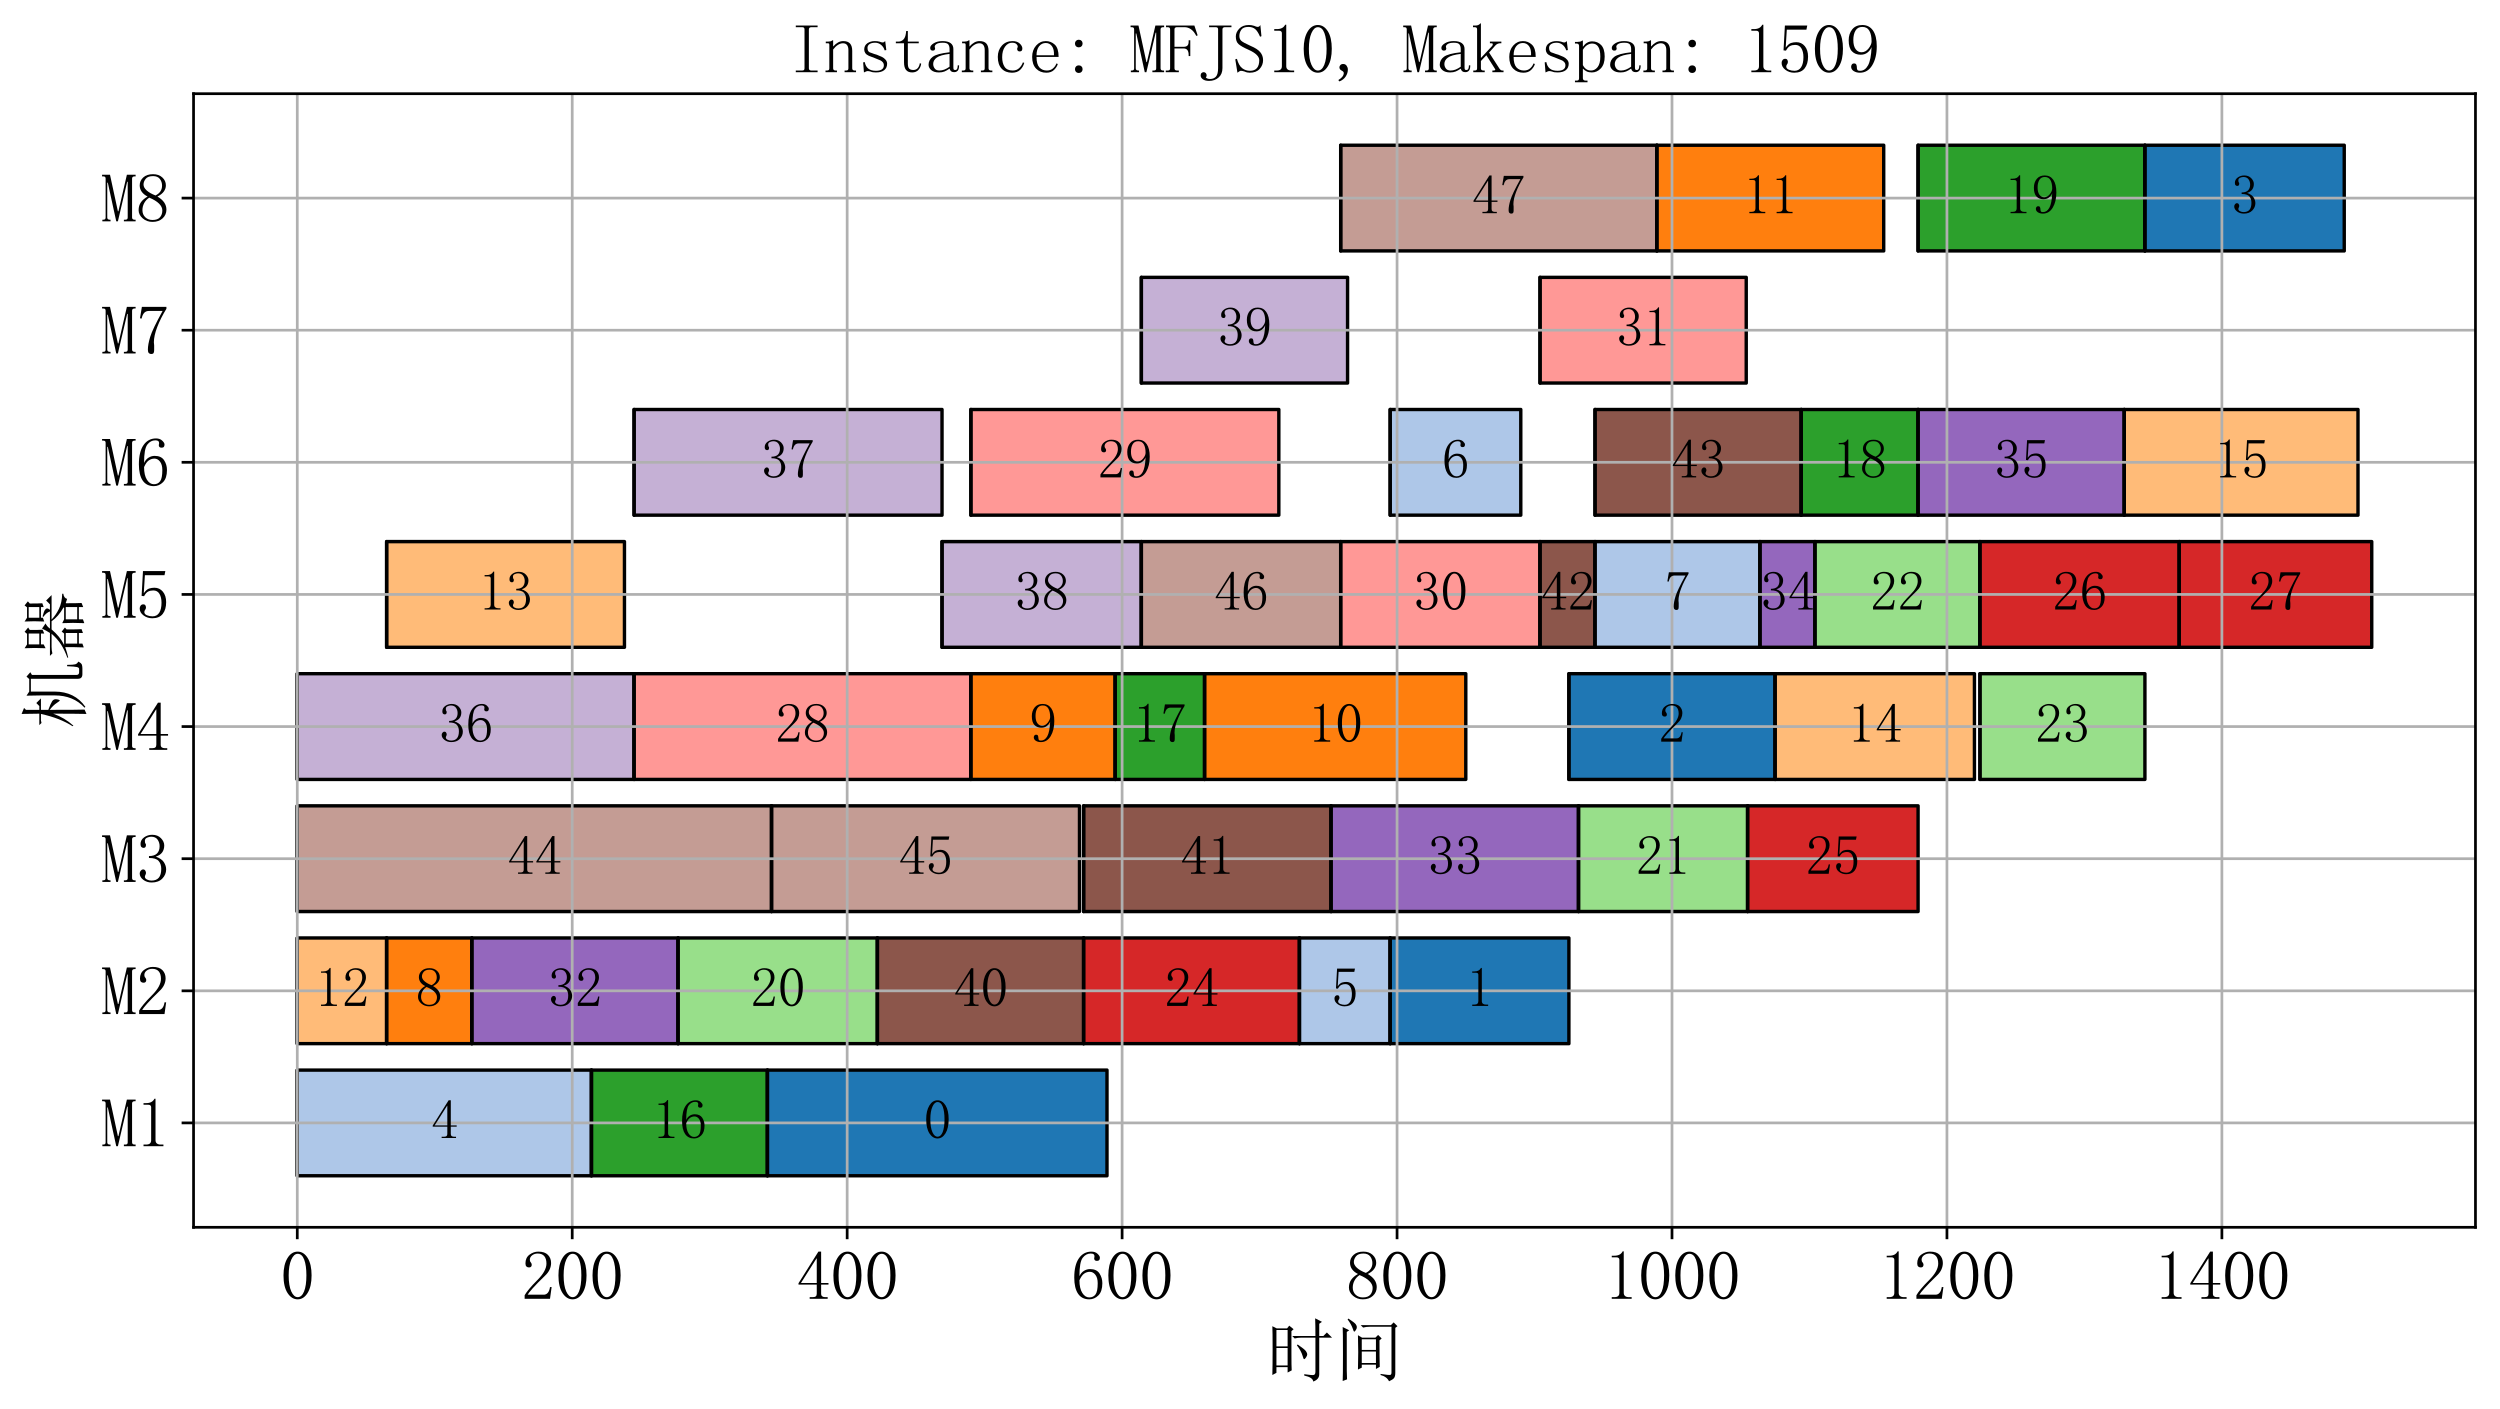 <?xml version="1.0" encoding="utf-8" standalone="no"?>
<!DOCTYPE svg PUBLIC "-//W3C//DTD SVG 1.1//EN"
  "http://www.w3.org/Graphics/SVG/1.1/DTD/svg11.dtd">
<svg xmlns:xlink="http://www.w3.org/1999/xlink" width="733.594pt" height="413.337pt" viewBox="0 0 733.594 413.337" xmlns="http://www.w3.org/2000/svg" version="1.1">
 <defs>
  <style type="text/css">*{stroke-linejoin: round; stroke-linecap: butt}</style>
 </defs>
 <g id="figure_1">
  <g id="patch_1">
   <path d="M 0 413.337 
L 733.594 413.337 
L 733.594 0 
L 0 0 
z
" style="fill: #ffffff"/>
  </g>
  <g id="axes_1">
   <g id="patch_2">
    <path d="M 56.794 360.137 
L 726.394 360.137 
L 726.394 27.497 
L 56.794 27.497 
z
" style="fill: #ffffff"/>
   </g>
   <g id="PolyCollection_1">
    <defs>
     <path id="m127613fd5e" d="M 87.23 -68.32 
L 87.23 -99.335 
L 173.557 -99.335 
L 173.557 -68.32 
z
" style="stroke: #000000"/>
    </defs>
    <g clip-path="url(#p282361e2ca)">
     <use xlink:href="#m127613fd5e" x="0" y="413.337" style="fill: #aec7e8; stroke: #000000"/>
    </g>
   </g>
   <g id="PolyCollection_2">
    <path d="M 87.23 345.017 
L 87.23 314.001 
L 87.23 314.001 
L 87.23 345.017 
z
" clip-path="url(#p282361e2ca)" style="fill: url(#hd64abc7a80); stroke: #000000"/>
   </g>
   <g id="PolyCollection_3">
    <defs>
     <path id="m74acc741d1" d="M 173.557 -68.32 
L 173.557 -99.335 
L 225.192 -99.335 
L 225.192 -68.32 
z
" style="stroke: #000000"/>
    </defs>
    <g clip-path="url(#p282361e2ca)">
     <use xlink:href="#m74acc741d1" x="0" y="413.337" style="fill: #2ca02c; stroke: #000000"/>
    </g>
   </g>
   <g id="PolyCollection_4">
    <path d="M 173.557 345.017 
L 173.557 314.001 
L 173.557 314.001 
L 173.557 345.017 
z
" clip-path="url(#p282361e2ca)" style="fill: url(#hd64abc7a80); stroke: #000000"/>
   </g>
   <g id="PolyCollection_5">
    <defs>
     <path id="m7d1ea95d4e" d="M 225.192 -68.32 
L 225.192 -99.335 
L 324.831 -99.335 
L 324.831 -68.32 
z
" style="stroke: #000000"/>
    </defs>
    <g clip-path="url(#p282361e2ca)">
     <use xlink:href="#m7d1ea95d4e" x="0" y="413.337" style="fill: #1f77b4; stroke: #000000"/>
    </g>
   </g>
   <g id="PolyCollection_6">
    <path d="M 225.192 345.017 
L 225.192 314.001 
L 225.192 314.001 
L 225.192 345.017 
z
" clip-path="url(#p282361e2ca)" style="fill: url(#hd64abc7a80); stroke: #000000"/>
   </g>
   <g id="PolyCollection_7">
    <defs>
     <path id="m4f393dbc8d" d="M 87.23 -107.089 
L 87.23 -138.105 
L 113.451 -138.105 
L 113.451 -107.089 
z
" style="stroke: #000000"/>
    </defs>
    <g clip-path="url(#p282361e2ca)">
     <use xlink:href="#m4f393dbc8d" x="0" y="413.337" style="fill: #ffbb78; stroke: #000000"/>
    </g>
   </g>
   <g id="PolyCollection_8">
    <path d="M 87.23 306.248 
L 87.23 275.232 
L 87.23 275.232 
L 87.23 306.248 
z
" clip-path="url(#p282361e2ca)" style="fill: url(#hd64abc7a80); stroke: #000000"/>
   </g>
   <g id="PolyCollection_9">
    <defs>
     <path id="ma1c502d8b7" d="M 113.451 -107.089 
L 113.451 -138.105 
L 138.462 -138.105 
L 138.462 -107.089 
z
" style="stroke: #000000"/>
    </defs>
    <g clip-path="url(#p282361e2ca)">
     <use xlink:href="#ma1c502d8b7" x="0" y="413.337" style="fill: #ff7f0e; stroke: #000000"/>
    </g>
   </g>
   <g id="PolyCollection_10">
    <path d="M 113.451 306.248 
L 113.451 275.232 
L 113.451 275.232 
L 113.451 306.248 
z
" clip-path="url(#p282361e2ca)" style="fill: url(#hd64abc7a80); stroke: #000000"/>
   </g>
   <g id="PolyCollection_11">
    <defs>
     <path id="mdd0a2b3699" d="M 138.462 -107.089 
L 138.462 -138.105 
L 198.971 -138.105 
L 198.971 -107.089 
z
" style="stroke: #000000"/>
    </defs>
    <g clip-path="url(#p282361e2ca)">
     <use xlink:href="#mdd0a2b3699" x="0" y="413.337" style="fill: #9467bd; stroke: #000000"/>
    </g>
   </g>
   <g id="PolyCollection_12">
    <path d="M 138.462 306.248 
L 138.462 275.232 
L 138.462 275.232 
L 138.462 306.248 
z
" clip-path="url(#p282361e2ca)" style="fill: url(#hd64abc7a80); stroke: #000000"/>
   </g>
   <g id="PolyCollection_13">
    <defs>
     <path id="md26dcffbce" d="M 198.971 -107.089 
L 198.971 -138.105 
L 257.464 -138.105 
L 257.464 -107.089 
z
" style="stroke: #000000"/>
    </defs>
    <g clip-path="url(#p282361e2ca)">
     <use xlink:href="#md26dcffbce" x="0" y="413.337" style="fill: #98df8a; stroke: #000000"/>
    </g>
   </g>
   <g id="PolyCollection_14">
    <path d="M 198.971 306.248 
L 198.971 275.232 
L 198.971 275.232 
L 198.971 306.248 
z
" clip-path="url(#p282361e2ca)" style="fill: url(#hd64abc7a80); stroke: #000000"/>
   </g>
   <g id="PolyCollection_15">
    <defs>
     <path id="ma50a86a058" d="M 257.464 -107.089 
L 257.464 -138.105 
L 317.974 -138.105 
L 317.974 -107.089 
z
" style="stroke: #000000"/>
    </defs>
    <g clip-path="url(#p282361e2ca)">
     <use xlink:href="#ma50a86a058" x="0" y="413.337" style="fill: #8c564b; stroke: #000000"/>
    </g>
   </g>
   <g id="PolyCollection_16">
    <path d="M 257.464 306.248 
L 257.464 275.232 
L 257.464 275.232 
L 257.464 306.248 
z
" clip-path="url(#p282361e2ca)" style="fill: url(#hd64abc7a80); stroke: #000000"/>
   </g>
   <g id="PolyCollection_17">
    <defs>
     <path id="m4a0778fd04" d="M 317.974 -107.089 
L 317.974 -138.105 
L 381.307 -138.105 
L 381.307 -107.089 
z
" style="stroke: #000000"/>
    </defs>
    <g clip-path="url(#p282361e2ca)">
     <use xlink:href="#m4a0778fd04" x="0" y="413.337" style="fill: #d62728; stroke: #000000"/>
    </g>
   </g>
   <g id="PolyCollection_18">
    <path d="M 317.974 306.248 
L 317.974 275.232 
L 317.974 275.232 
L 317.974 306.248 
z
" clip-path="url(#p282361e2ca)" style="fill: url(#hd64abc7a80); stroke: #000000"/>
   </g>
   <g id="PolyCollection_19">
    <defs>
     <path id="m3385cb8a98" d="M 381.307 -107.089 
L 381.307 -138.105 
L 407.931 -138.105 
L 407.931 -107.089 
z
" style="stroke: #000000"/>
    </defs>
    <g clip-path="url(#p282361e2ca)">
     <use xlink:href="#m3385cb8a98" x="0" y="413.337" style="fill: #aec7e8; stroke: #000000"/>
    </g>
   </g>
   <g id="PolyCollection_20">
    <path d="M 381.307 306.248 
L 381.307 275.232 
L 381.307 275.232 
L 381.307 306.248 
z
" clip-path="url(#p282361e2ca)" style="fill: url(#hd64abc7a80); stroke: #000000"/>
   </g>
   <g id="PolyCollection_21">
    <defs>
     <path id="m7300db1c71" d="M 407.931 -107.089 
L 407.931 -138.105 
L 460.373 -138.105 
L 460.373 -107.089 
z
" style="stroke: #000000"/>
    </defs>
    <g clip-path="url(#p282361e2ca)">
     <use xlink:href="#m7300db1c71" x="0" y="413.337" style="fill: #1f77b4; stroke: #000000"/>
    </g>
   </g>
   <g id="PolyCollection_22">
    <path d="M 407.931 306.248 
L 407.931 275.232 
L 407.931 275.232 
L 407.931 306.248 
z
" clip-path="url(#p282361e2ca)" style="fill: url(#hd64abc7a80); stroke: #000000"/>
   </g>
   <g id="PolyCollection_23">
    <defs>
     <path id="m430effd9ed" d="M 87.23 -145.858 
L 87.23 -176.874 
L 226.402 -176.874 
L 226.402 -145.858 
z
" style="stroke: #000000"/>
    </defs>
    <g clip-path="url(#p282361e2ca)">
     <use xlink:href="#m430effd9ed" x="0" y="413.337" style="fill: #c49c94; stroke: #000000"/>
    </g>
   </g>
   <g id="PolyCollection_24">
    <path d="M 87.23 267.478 
L 87.23 236.463 
L 87.23 236.463 
L 87.23 267.478 
z
" clip-path="url(#p282361e2ca)" style="fill: url(#hd64abc7a80); stroke: #000000"/>
   </g>
   <g id="PolyCollection_25">
    <defs>
     <path id="m654639d6f6" d="M 226.402 -145.858 
L 226.402 -176.874 
L 316.763 -176.874 
L 316.763 -145.858 
z
" style="stroke: #000000"/>
    </defs>
    <g clip-path="url(#p282361e2ca)">
     <use xlink:href="#m654639d6f6" x="0" y="413.337" style="fill: #c49c94; stroke: #000000"/>
    </g>
   </g>
   <g id="PolyCollection_26">
    <path d="M 226.402 267.478 
L 226.402 236.463 
L 226.402 236.463 
L 226.402 267.478 
z
" clip-path="url(#p282361e2ca)" style="fill: url(#hd64abc7a80); stroke: #000000"/>
   </g>
   <g id="PolyCollection_27">
    <defs>
     <path id="m662267cee8" d="M 317.974 -145.858 
L 317.974 -176.874 
L 390.585 -176.874 
L 390.585 -145.858 
z
" style="stroke: #000000"/>
    </defs>
    <g clip-path="url(#p282361e2ca)">
     <use xlink:href="#m662267cee8" x="0" y="413.337" style="fill: #8c564b; stroke: #000000"/>
    </g>
   </g>
   <g id="PolyCollection_28">
    <path d="M 317.974 267.478 
L 317.974 236.463 
L 317.974 236.463 
L 317.974 267.478 
z
" clip-path="url(#p282361e2ca)" style="fill: url(#hd64abc7a80); stroke: #000000"/>
   </g>
   <g id="PolyCollection_29">
    <defs>
     <path id="m3b89dcc743" d="M 390.585 -145.858 
L 390.585 -176.874 
L 463.197 -176.874 
L 463.197 -145.858 
z
" style="stroke: #000000"/>
    </defs>
    <g clip-path="url(#p282361e2ca)">
     <use xlink:href="#m3b89dcc743" x="0" y="413.337" style="fill: #9467bd; stroke: #000000"/>
    </g>
   </g>
   <g id="PolyCollection_30">
    <path d="M 390.585 267.478 
L 390.585 236.463 
L 390.585 236.463 
L 390.585 267.478 
z
" clip-path="url(#p282361e2ca)" style="fill: url(#hd64abc7a80); stroke: #000000"/>
   </g>
   <g id="PolyCollection_31">
    <defs>
     <path id="m3277c948ba" d="M 463.197 -145.858 
L 463.197 -176.874 
L 512.815 -176.874 
L 512.815 -145.858 
z
" style="stroke: #000000"/>
    </defs>
    <g clip-path="url(#p282361e2ca)">
     <use xlink:href="#m3277c948ba" x="0" y="413.337" style="fill: #98df8a; stroke: #000000"/>
    </g>
   </g>
   <g id="PolyCollection_32">
    <path d="M 463.197 267.478 
L 463.197 236.463 
L 463.197 236.463 
L 463.197 267.478 
z
" clip-path="url(#p282361e2ca)" style="fill: url(#hd64abc7a80); stroke: #000000"/>
   </g>
   <g id="PolyCollection_33">
    <defs>
     <path id="m382b00b255" d="M 512.815 -145.858 
L 512.815 -176.874 
L 562.836 -176.874 
L 562.836 -145.858 
z
" style="stroke: #000000"/>
    </defs>
    <g clip-path="url(#p282361e2ca)">
     <use xlink:href="#m382b00b255" x="0" y="413.337" style="fill: #d62728; stroke: #000000"/>
    </g>
   </g>
   <g id="PolyCollection_34">
    <path d="M 512.815 267.478 
L 512.815 236.463 
L 512.815 236.463 
L 512.815 267.478 
z
" clip-path="url(#p282361e2ca)" style="fill: url(#hd64abc7a80); stroke: #000000"/>
   </g>
   <g id="PolyCollection_35">
    <defs>
     <path id="m940bf046f7" d="M 87.23 -184.628 
L 87.23 -215.643 
L 186.063 -215.643 
L 186.063 -184.628 
z
" style="stroke: #000000"/>
    </defs>
    <g clip-path="url(#p282361e2ca)">
     <use xlink:href="#m940bf046f7" x="0" y="413.337" style="fill: #c5b0d5; stroke: #000000"/>
    </g>
   </g>
   <g id="PolyCollection_36">
    <path d="M 87.23 228.709 
L 87.23 197.694 
L 87.23 197.694 
L 87.23 228.709 
z
" clip-path="url(#p282361e2ca)" style="fill: url(#hd64abc7a80); stroke: #000000"/>
   </g>
   <g id="PolyCollection_37">
    <defs>
     <path id="m0ae63186b2" d="M 186.063 -184.628 
L 186.063 -215.643 
L 284.895 -215.643 
L 284.895 -184.628 
z
" style="stroke: #000000"/>
    </defs>
    <g clip-path="url(#p282361e2ca)">
     <use xlink:href="#m0ae63186b2" x="0" y="413.337" style="fill: #ff9896; stroke: #000000"/>
    </g>
   </g>
   <g id="PolyCollection_38">
    <path d="M 186.063 228.709 
L 186.063 197.694 
L 186.063 197.694 
L 186.063 228.709 
z
" clip-path="url(#p282361e2ca)" style="fill: url(#hd64abc7a80); stroke: #000000"/>
   </g>
   <g id="PolyCollection_39">
    <defs>
     <path id="ma4fff0e82e" d="M 284.895 -184.628 
L 284.895 -215.643 
L 327.252 -215.643 
L 327.252 -184.628 
z
" style="stroke: #000000"/>
    </defs>
    <g clip-path="url(#p282361e2ca)">
     <use xlink:href="#ma4fff0e82e" x="0" y="413.337" style="fill: #ff7f0e; stroke: #000000"/>
    </g>
   </g>
   <g id="PolyCollection_40">
    <path d="M 284.895 228.709 
L 284.895 197.694 
L 284.895 197.694 
L 284.895 228.709 
z
" clip-path="url(#p282361e2ca)" style="fill: url(#hd64abc7a80); stroke: #000000"/>
   </g>
   <g id="PolyCollection_41">
    <defs>
     <path id="m8d4c34afb3" d="M 327.252 -184.628 
L 327.252 -215.643 
L 353.473 -215.643 
L 353.473 -184.628 
z
" style="stroke: #000000"/>
    </defs>
    <g clip-path="url(#p282361e2ca)">
     <use xlink:href="#m8d4c34afb3" x="0" y="413.337" style="fill: #2ca02c; stroke: #000000"/>
    </g>
   </g>
   <g id="PolyCollection_42">
    <path d="M 327.252 228.709 
L 327.252 197.694 
L 327.252 197.694 
L 327.252 228.709 
z
" clip-path="url(#p282361e2ca)" style="fill: url(#hd64abc7a80); stroke: #000000"/>
   </g>
   <g id="PolyCollection_43">
    <defs>
     <path id="m03802cc66f" d="M 353.473 -184.628 
L 353.473 -215.643 
L 430.118 -215.643 
L 430.118 -184.628 
z
" style="stroke: #000000"/>
    </defs>
    <g clip-path="url(#p282361e2ca)">
     <use xlink:href="#m03802cc66f" x="0" y="413.337" style="fill: #ff7f0e; stroke: #000000"/>
    </g>
   </g>
   <g id="PolyCollection_44">
    <path d="M 353.473 228.709 
L 353.473 197.694 
L 353.473 197.694 
L 353.473 228.709 
z
" clip-path="url(#p282361e2ca)" style="fill: url(#hd64abc7a80); stroke: #000000"/>
   </g>
   <g id="PolyCollection_45">
    <defs>
     <path id="m1e3f10f32c" d="M 460.373 -184.628 
L 460.373 -215.643 
L 520.883 -215.643 
L 520.883 -184.628 
z
" style="stroke: #000000"/>
    </defs>
    <g clip-path="url(#p282361e2ca)">
     <use xlink:href="#m1e3f10f32c" x="0" y="413.337" style="fill: #1f77b4; stroke: #000000"/>
    </g>
   </g>
   <g id="PolyCollection_46">
    <path d="M 460.373 228.709 
L 460.373 197.694 
L 460.373 197.694 
L 460.373 228.709 
z
" clip-path="url(#p282361e2ca)" style="fill: url(#hd64abc7a80); stroke: #000000"/>
   </g>
   <g id="PolyCollection_47">
    <defs>
     <path id="mba0f40618f" d="M 520.883 -184.628 
L 520.883 -215.643 
L 579.375 -215.643 
L 579.375 -184.628 
z
" style="stroke: #000000"/>
    </defs>
    <g clip-path="url(#p282361e2ca)">
     <use xlink:href="#mba0f40618f" x="0" y="413.337" style="fill: #ffbb78; stroke: #000000"/>
    </g>
   </g>
   <g id="PolyCollection_48">
    <path d="M 520.883 228.709 
L 520.883 197.694 
L 520.883 197.694 
L 520.883 228.709 
z
" clip-path="url(#p282361e2ca)" style="fill: url(#hd64abc7a80); stroke: #000000"/>
   </g>
   <g id="PolyCollection_49">
    <defs>
     <path id="m0213795977" d="M 580.989 -184.628 
L 580.989 -215.643 
L 629.397 -215.643 
L 629.397 -184.628 
z
" style="stroke: #000000"/>
    </defs>
    <g clip-path="url(#p282361e2ca)">
     <use xlink:href="#m0213795977" x="0" y="413.337" style="fill: #98df8a; stroke: #000000"/>
    </g>
   </g>
   <g id="PolyCollection_50">
    <path d="M 580.989 228.709 
L 580.989 197.694 
L 580.989 197.694 
L 580.989 228.709 
z
" clip-path="url(#p282361e2ca)" style="fill: url(#hd64abc7a80); stroke: #000000"/>
   </g>
   <g id="PolyCollection_51">
    <defs>
     <path id="m9b6fbb176b" d="M 113.451 -223.397 
L 113.451 -254.412 
L 183.239 -254.412 
L 183.239 -223.397 
z
" style="stroke: #000000"/>
    </defs>
    <g clip-path="url(#p282361e2ca)">
     <use xlink:href="#m9b6fbb176b" x="0" y="413.337" style="fill: #ffbb78; stroke: #000000"/>
    </g>
   </g>
   <g id="PolyCollection_52">
    <path d="M 113.451 189.94 
L 113.451 158.925 
L 113.451 158.925 
L 113.451 189.94 
z
" clip-path="url(#p282361e2ca)" style="fill: url(#hd64abc7a80); stroke: #000000"/>
   </g>
   <g id="PolyCollection_53">
    <defs>
     <path id="mc556c38b8b" d="M 276.424 -223.397 
L 276.424 -254.412 
L 334.916 -254.412 
L 334.916 -223.397 
z
" style="stroke: #000000"/>
    </defs>
    <g clip-path="url(#p282361e2ca)">
     <use xlink:href="#mc556c38b8b" x="0" y="413.337" style="fill: #c5b0d5; stroke: #000000"/>
    </g>
   </g>
   <g id="PolyCollection_54">
    <path d="M 276.424 189.94 
L 276.424 158.925 
L 276.424 158.925 
L 276.424 189.94 
z
" clip-path="url(#p282361e2ca)" style="fill: url(#hd64abc7a80); stroke: #000000"/>
   </g>
   <g id="PolyCollection_55">
    <defs>
     <path id="m491cabb93c" d="M 334.916 -223.397 
L 334.916 -254.412 
L 393.409 -254.412 
L 393.409 -223.397 
z
" style="stroke: #000000"/>
    </defs>
    <g clip-path="url(#p282361e2ca)">
     <use xlink:href="#m491cabb93c" x="0" y="413.337" style="fill: #c49c94; stroke: #000000"/>
    </g>
   </g>
   <g id="PolyCollection_56">
    <path d="M 334.916 189.94 
L 334.916 158.925 
L 334.916 158.925 
L 334.916 189.94 
z
" clip-path="url(#p282361e2ca)" style="fill: url(#hd64abc7a80); stroke: #000000"/>
   </g>
   <g id="PolyCollection_57">
    <defs>
     <path id="m31ade50beb" d="M 393.409 -223.397 
L 393.409 -254.412 
L 451.902 -254.412 
L 451.902 -223.397 
z
" style="stroke: #000000"/>
    </defs>
    <g clip-path="url(#p282361e2ca)">
     <use xlink:href="#m31ade50beb" x="0" y="413.337" style="fill: #ff9896; stroke: #000000"/>
    </g>
   </g>
   <g id="PolyCollection_58">
    <path d="M 393.409 189.94 
L 393.409 158.925 
L 393.409 158.925 
L 393.409 189.94 
z
" clip-path="url(#p282361e2ca)" style="fill: url(#hd64abc7a80); stroke: #000000"/>
   </g>
   <g id="PolyCollection_59">
    <defs>
     <path id="me69a964d2e" d="M 451.902 -223.397 
L 451.902 -254.412 
L 468.038 -254.412 
L 468.038 -223.397 
z
" style="stroke: #000000"/>
    </defs>
    <g clip-path="url(#p282361e2ca)">
     <use xlink:href="#me69a964d2e" x="0" y="413.337" style="fill: #8c564b; stroke: #000000"/>
    </g>
   </g>
   <g id="PolyCollection_60">
    <path d="M 451.902 189.94 
L 451.902 158.925 
L 451.902 158.925 
L 451.902 189.94 
z
" clip-path="url(#p282361e2ca)" style="fill: url(#hd64abc7a80); stroke: #000000"/>
   </g>
   <g id="PolyCollection_61">
    <defs>
     <path id="m3ff34160d0" d="M 468.038 -223.397 
L 468.038 -254.412 
L 516.445 -254.412 
L 516.445 -223.397 
z
" style="stroke: #000000"/>
    </defs>
    <g clip-path="url(#p282361e2ca)">
     <use xlink:href="#m3ff34160d0" x="0" y="413.337" style="fill: #aec7e8; stroke: #000000"/>
    </g>
   </g>
   <g id="PolyCollection_62">
    <path d="M 468.038 189.94 
L 468.038 158.925 
L 468.038 158.925 
L 468.038 189.94 
z
" clip-path="url(#p282361e2ca)" style="fill: url(#hd64abc7a80); stroke: #000000"/>
   </g>
   <g id="PolyCollection_63">
    <defs>
     <path id="m4619750731" d="M 516.445 -223.397 
L 516.445 -254.412 
L 532.581 -254.412 
L 532.581 -223.397 
z
" style="stroke: #000000"/>
    </defs>
    <g clip-path="url(#p282361e2ca)">
     <use xlink:href="#m4619750731" x="0" y="413.337" style="fill: #9467bd; stroke: #000000"/>
    </g>
   </g>
   <g id="PolyCollection_64">
    <path d="M 516.445 189.94 
L 516.445 158.925 
L 516.445 158.925 
L 516.445 189.94 
z
" clip-path="url(#p282361e2ca)" style="fill: url(#hd64abc7a80); stroke: #000000"/>
   </g>
   <g id="PolyCollection_65">
    <defs>
     <path id="m46183f4f2d" d="M 532.581 -223.397 
L 532.581 -254.412 
L 580.989 -254.412 
L 580.989 -223.397 
z
" style="stroke: #000000"/>
    </defs>
    <g clip-path="url(#p282361e2ca)">
     <use xlink:href="#m46183f4f2d" x="0" y="413.337" style="fill: #98df8a; stroke: #000000"/>
    </g>
   </g>
   <g id="PolyCollection_66">
    <path d="M 532.581 189.94 
L 532.581 158.925 
L 532.581 158.925 
L 532.581 189.94 
z
" clip-path="url(#p282361e2ca)" style="fill: url(#hd64abc7a80); stroke: #000000"/>
   </g>
   <g id="PolyCollection_67">
    <defs>
     <path id="m5f251bf929" d="M 580.989 -223.397 
L 580.989 -254.412 
L 639.482 -254.412 
L 639.482 -223.397 
z
" style="stroke: #000000"/>
    </defs>
    <g clip-path="url(#p282361e2ca)">
     <use xlink:href="#m5f251bf929" x="0" y="413.337" style="fill: #d62728; stroke: #000000"/>
    </g>
   </g>
   <g id="PolyCollection_68">
    <path d="M 580.989 189.94 
L 580.989 158.925 
L 580.989 158.925 
L 580.989 189.94 
z
" clip-path="url(#p282361e2ca)" style="fill: url(#hd64abc7a80); stroke: #000000"/>
   </g>
   <g id="PolyCollection_69">
    <defs>
     <path id="m4923c513d4" d="M 639.482 -223.397 
L 639.482 -254.412 
L 695.957 -254.412 
L 695.957 -223.397 
z
" style="stroke: #000000"/>
    </defs>
    <g clip-path="url(#p282361e2ca)">
     <use xlink:href="#m4923c513d4" x="0" y="413.337" style="fill: #d62728; stroke: #000000"/>
    </g>
   </g>
   <g id="PolyCollection_70">
    <path d="M 639.482 189.94 
L 639.482 158.925 
L 639.482 158.925 
L 639.482 189.94 
z
" clip-path="url(#p282361e2ca)" style="fill: url(#hd64abc7a80); stroke: #000000"/>
   </g>
   <g id="PolyCollection_71">
    <defs>
     <path id="m6af5c85901" d="M 186.063 -262.166 
L 186.063 -293.182 
L 276.424 -293.182 
L 276.424 -262.166 
z
" style="stroke: #000000"/>
    </defs>
    <g clip-path="url(#p282361e2ca)">
     <use xlink:href="#m6af5c85901" x="0" y="413.337" style="fill: #c5b0d5; stroke: #000000"/>
    </g>
   </g>
   <g id="PolyCollection_72">
    <path d="M 186.063 151.171 
L 186.063 120.155 
L 186.063 120.155 
L 186.063 151.171 
z
" clip-path="url(#p282361e2ca)" style="fill: url(#hd64abc7a80); stroke: #000000"/>
   </g>
   <g id="PolyCollection_73">
    <defs>
     <path id="m4317e31758" d="M 284.895 -262.166 
L 284.895 -293.182 
L 375.256 -293.182 
L 375.256 -262.166 
z
" style="stroke: #000000"/>
    </defs>
    <g clip-path="url(#p282361e2ca)">
     <use xlink:href="#m4317e31758" x="0" y="413.337" style="fill: #ff9896; stroke: #000000"/>
    </g>
   </g>
   <g id="PolyCollection_74">
    <path d="M 284.895 151.171 
L 284.895 120.155 
L 284.895 120.155 
L 284.895 151.171 
z
" clip-path="url(#p282361e2ca)" style="fill: url(#hd64abc7a80); stroke: #000000"/>
   </g>
   <g id="PolyCollection_75">
    <defs>
     <path id="mcce8dc8703" d="M 407.931 -262.166 
L 407.931 -293.182 
L 446.254 -293.182 
L 446.254 -262.166 
z
" style="stroke: #000000"/>
    </defs>
    <g clip-path="url(#p282361e2ca)">
     <use xlink:href="#mcce8dc8703" x="0" y="413.337" style="fill: #aec7e8; stroke: #000000"/>
    </g>
   </g>
   <g id="PolyCollection_76">
    <path d="M 407.931 151.171 
L 407.931 120.155 
L 407.931 120.155 
L 407.931 151.171 
z
" clip-path="url(#p282361e2ca)" style="fill: url(#hd64abc7a80); stroke: #000000"/>
   </g>
   <g id="PolyCollection_77">
    <defs>
     <path id="mdd399f6a32" d="M 468.038 -262.166 
L 468.038 -293.182 
L 528.547 -293.182 
L 528.547 -262.166 
z
" style="stroke: #000000"/>
    </defs>
    <g clip-path="url(#p282361e2ca)">
     <use xlink:href="#mdd399f6a32" x="0" y="413.337" style="fill: #8c564b; stroke: #000000"/>
    </g>
   </g>
   <g id="PolyCollection_78">
    <path d="M 468.038 151.171 
L 468.038 120.155 
L 468.038 120.155 
L 468.038 151.171 
z
" clip-path="url(#p282361e2ca)" style="fill: url(#hd64abc7a80); stroke: #000000"/>
   </g>
   <g id="PolyCollection_79">
    <defs>
     <path id="m7f9e5d89a4" d="M 528.547 -262.166 
L 528.547 -293.182 
L 562.836 -293.182 
L 562.836 -262.166 
z
" style="stroke: #000000"/>
    </defs>
    <g clip-path="url(#p282361e2ca)">
     <use xlink:href="#m7f9e5d89a4" x="0" y="413.337" style="fill: #2ca02c; stroke: #000000"/>
    </g>
   </g>
   <g id="PolyCollection_80">
    <path d="M 528.547 151.171 
L 528.547 120.155 
L 528.547 120.155 
L 528.547 151.171 
z
" clip-path="url(#p282361e2ca)" style="fill: url(#hd64abc7a80); stroke: #000000"/>
   </g>
   <g id="PolyCollection_81">
    <defs>
     <path id="m75c7378eba" d="M 562.836 -262.166 
L 562.836 -293.182 
L 623.346 -293.182 
L 623.346 -262.166 
z
" style="stroke: #000000"/>
    </defs>
    <g clip-path="url(#p282361e2ca)">
     <use xlink:href="#m75c7378eba" x="0" y="413.337" style="fill: #9467bd; stroke: #000000"/>
    </g>
   </g>
   <g id="PolyCollection_82">
    <path d="M 562.836 151.171 
L 562.836 120.155 
L 562.836 120.155 
L 562.836 151.171 
z
" clip-path="url(#p282361e2ca)" style="fill: url(#hd64abc7a80); stroke: #000000"/>
   </g>
   <g id="PolyCollection_83">
    <defs>
     <path id="m378593334d" d="M 623.346 -262.166 
L 623.346 -293.182 
L 691.923 -293.182 
L 691.923 -262.166 
z
" style="stroke: #000000"/>
    </defs>
    <g clip-path="url(#p282361e2ca)">
     <use xlink:href="#m378593334d" x="0" y="413.337" style="fill: #ffbb78; stroke: #000000"/>
    </g>
   </g>
   <g id="PolyCollection_84">
    <path d="M 623.346 151.171 
L 623.346 120.155 
L 623.346 120.155 
L 623.346 151.171 
z
" clip-path="url(#p282361e2ca)" style="fill: url(#hd64abc7a80); stroke: #000000"/>
   </g>
   <g id="PolyCollection_85">
    <defs>
     <path id="m82eecfed42" d="M 334.916 -300.935 
L 334.916 -331.951 
L 395.426 -331.951 
L 395.426 -300.935 
z
" style="stroke: #000000"/>
    </defs>
    <g clip-path="url(#p282361e2ca)">
     <use xlink:href="#m82eecfed42" x="0" y="413.337" style="fill: #c5b0d5; stroke: #000000"/>
    </g>
   </g>
   <g id="PolyCollection_86">
    <path d="M 334.916 112.401 
L 334.916 81.386 
L 334.916 81.386 
L 334.916 112.401 
z
" clip-path="url(#p282361e2ca)" style="fill: url(#hd64abc7a80); stroke: #000000"/>
   </g>
   <g id="PolyCollection_87">
    <defs>
     <path id="m762f05125d" d="M 451.902 -300.935 
L 451.902 -331.951 
L 512.411 -331.951 
L 512.411 -300.935 
z
" style="stroke: #000000"/>
    </defs>
    <g clip-path="url(#p282361e2ca)">
     <use xlink:href="#m762f05125d" x="0" y="413.337" style="fill: #ff9896; stroke: #000000"/>
    </g>
   </g>
   <g id="PolyCollection_88">
    <path d="M 451.902 112.401 
L 451.902 81.386 
L 451.902 81.386 
L 451.902 112.401 
z
" clip-path="url(#p282361e2ca)" style="fill: url(#hd64abc7a80); stroke: #000000"/>
   </g>
   <g id="PolyCollection_89">
    <defs>
     <path id="m9684efe101" d="M 393.409 -339.705 
L 393.409 -370.72 
L 486.191 -370.72 
L 486.191 -339.705 
z
" style="stroke: #000000"/>
    </defs>
    <g clip-path="url(#p282361e2ca)">
     <use xlink:href="#m9684efe101" x="0" y="413.337" style="fill: #c49c94; stroke: #000000"/>
    </g>
   </g>
   <g id="PolyCollection_90">
    <path d="M 393.409 73.632 
L 393.409 42.617 
L 393.409 42.617 
L 393.409 73.632 
z
" clip-path="url(#p282361e2ca)" style="fill: url(#hd64abc7a80); stroke: #000000"/>
   </g>
   <g id="PolyCollection_91">
    <defs>
     <path id="m349d1236db" d="M 486.191 -339.705 
L 486.191 -370.72 
L 552.751 -370.72 
L 552.751 -339.705 
z
" style="stroke: #000000"/>
    </defs>
    <g clip-path="url(#p282361e2ca)">
     <use xlink:href="#m349d1236db" x="0" y="413.337" style="fill: #ff7f0e; stroke: #000000"/>
    </g>
   </g>
   <g id="PolyCollection_92">
    <path d="M 486.191 73.632 
L 486.191 42.617 
L 486.191 42.617 
L 486.191 73.632 
z
" clip-path="url(#p282361e2ca)" style="fill: url(#hd64abc7a80); stroke: #000000"/>
   </g>
   <g id="PolyCollection_93">
    <defs>
     <path id="m0eed0e68ff" d="M 562.836 -339.705 
L 562.836 -370.72 
L 629.397 -370.72 
L 629.397 -339.705 
z
" style="stroke: #000000"/>
    </defs>
    <g clip-path="url(#p282361e2ca)">
     <use xlink:href="#m0eed0e68ff" x="0" y="413.337" style="fill: #2ca02c; stroke: #000000"/>
    </g>
   </g>
   <g id="PolyCollection_94">
    <path d="M 562.836 73.632 
L 562.836 42.617 
L 562.836 42.617 
L 562.836 73.632 
z
" clip-path="url(#p282361e2ca)" style="fill: url(#hd64abc7a80); stroke: #000000"/>
   </g>
   <g id="PolyCollection_95">
    <defs>
     <path id="m06d306048f" d="M 629.397 -339.705 
L 629.397 -370.72 
L 687.889 -370.72 
L 687.889 -339.705 
z
" style="stroke: #000000"/>
    </defs>
    <g clip-path="url(#p282361e2ca)">
     <use xlink:href="#m06d306048f" x="0" y="413.337" style="fill: #1f77b4; stroke: #000000"/>
    </g>
   </g>
   <g id="PolyCollection_96">
    <path d="M 629.397 73.632 
L 629.397 42.617 
L 629.397 42.617 
L 629.397 73.632 
z
" clip-path="url(#p282361e2ca)" style="fill: url(#hd64abc7a80); stroke: #000000"/>
   </g>
   <g id="matplotlib.axis_1">
    <g id="xtick_1">
     <g id="line2d_1">
      <path d="M 87.23 360.137 
L 87.23 27.497 
" clip-path="url(#p282361e2ca)" style="fill: none; stroke: #b0b0b0; stroke-width: 0.8; stroke-linecap: square"/>
     </g>
     <g id="line2d_2">
      <defs>
       <path id="mc56d00f886" d="M 0 0 
L 0 3.5 
" style="stroke: #000000; stroke-width: 0.8"/>
      </defs>
      <g>
       <use xlink:href="#mc56d00f886" x="87.23" y="360.137" style="stroke: #000000; stroke-width: 0.8"/>
      </g>
     </g>
     <g id="text_1">
      <!-- 0 -->
      <g transform="translate(82.23 381.434) scale(0.2 -0.2)">
       <defs>
        <path id="SimSun-30" d="M 1600 4225 
Q 1250 4225 1012 3687 
Q 775 3150 775 2250 
Q 775 1300 1012 775 
Q 1250 250 1600 250 
Q 1975 250 2187 775 
Q 2400 1300 2400 2250 
Q 2400 3150 2200 3687 
Q 2000 4225 1600 4225 
z
M 1600 50 
Q 1050 50 675 625 
Q 300 1200 300 2250 
Q 300 3225 662 3825 
Q 1025 4425 1600 4425 
Q 2150 4425 2512 3850 
Q 2875 3275 2875 2250 
Q 2875 1225 2512 637 
Q 2150 50 1600 50 
z
" transform="scale(0.016)"/>
       </defs>
       <use xlink:href="#SimSun-30"/>
      </g>
     </g>
    </g>
    <g id="xtick_2">
     <g id="line2d_3">
      <path d="M 167.91 360.137 
L 167.91 27.497 
" clip-path="url(#p282361e2ca)" style="fill: none; stroke: #b0b0b0; stroke-width: 0.8; stroke-linecap: square"/>
     </g>
     <g id="line2d_4">
      <g>
       <use xlink:href="#mc56d00f886" x="167.91" y="360.137" style="stroke: #000000; stroke-width: 0.8"/>
      </g>
     </g>
     <g id="text_2">
      <!-- 200 -->
      <g transform="translate(152.91 381.434) scale(0.2 -0.2)">
       <defs>
        <path id="SimSun-32" d="M 2325 3325 
Q 2325 3775 2125 4012 
Q 1925 4250 1525 4250 
Q 1225 4250 1012 4087 
Q 800 3925 800 3675 
Q 800 3525 900 3425 
Q 975 3325 975 3225 
Q 975 3100 912 3037 
Q 850 2975 725 2975 
Q 575 2975 487 3062 
Q 400 3150 400 3350 
Q 400 3875 775 4150 
Q 1150 4425 1575 4425 
Q 2175 4425 2462 4125 
Q 2750 3825 2750 3375 
Q 2750 3075 2612 2775 
Q 2475 2475 2175 2200 
Q 1450 1500 1062 1062 
Q 675 625 600 475 
L 2075 475 
Q 2300 475 2450 650 
Q 2600 825 2650 1175 
L 2800 1175 
L 2650 100 
L 325 100 
L 325 425 
Q 450 650 737 1000 
Q 1025 1350 1500 1825 
Q 1925 2250 2125 2625 
Q 2325 3000 2325 3325 
z
" transform="scale(0.016)"/>
       </defs>
       <use xlink:href="#SimSun-32"/>
       <use xlink:href="#SimSun-30" x="50"/>
       <use xlink:href="#SimSun-30" x="100"/>
      </g>
     </g>
    </g>
    <g id="xtick_3">
     <g id="line2d_5">
      <path d="M 248.589 360.137 
L 248.589 27.497 
" clip-path="url(#p282361e2ca)" style="fill: none; stroke: #b0b0b0; stroke-width: 0.8; stroke-linecap: square"/>
     </g>
     <g id="line2d_6">
      <g>
       <use xlink:href="#mc56d00f886" x="248.589" y="360.137" style="stroke: #000000; stroke-width: 0.8"/>
      </g>
     </g>
     <g id="text_3">
      <!-- 400 -->
      <g transform="translate(233.589 381.434) scale(0.2 -0.2)">
       <defs>
        <path id="SimSun-34" d="M 2300 575 
Q 2300 400 2400 325 
Q 2500 250 2675 250 
L 2900 250 
L 2900 100 
L 1250 100 
L 1250 250 
L 1525 250 
Q 1725 250 1812 325 
Q 1900 400 1900 575 
L 1900 1400 
L 225 1400 
L 225 1525 
L 2050 4425 
L 2300 4425 
L 2300 1550 
L 2975 1550 
L 2975 1400 
L 2300 1400 
L 2300 575 
z
M 1875 3800 
L 450 1550 
L 1900 1550 
L 1900 3800 
L 1875 3800 
z
" transform="scale(0.016)"/>
       </defs>
       <use xlink:href="#SimSun-34"/>
       <use xlink:href="#SimSun-30" x="50"/>
       <use xlink:href="#SimSun-30" x="100"/>
      </g>
     </g>
    </g>
    <g id="xtick_4">
     <g id="line2d_7">
      <path d="M 329.269 360.137 
L 329.269 27.497 
" clip-path="url(#p282361e2ca)" style="fill: none; stroke: #b0b0b0; stroke-width: 0.8; stroke-linecap: square"/>
     </g>
     <g id="line2d_8">
      <g>
       <use xlink:href="#mc56d00f886" x="329.269" y="360.137" style="stroke: #000000; stroke-width: 0.8"/>
      </g>
     </g>
     <g id="text_4">
      <!-- 600 -->
      <g transform="translate(314.269 381.434) scale(0.2 -0.2)">
       <defs>
        <path id="SimSun-36" d="M 775 1800 
Q 775 1050 1037 637 
Q 1300 225 1675 225 
Q 2050 225 2250 500 
Q 2450 775 2450 1525 
Q 2450 2025 2237 2300 
Q 2025 2575 1725 2575 
Q 1450 2575 1212 2412 
Q 975 2250 775 1800 
z
M 1750 2825 
Q 2350 2825 2612 2425 
Q 2875 2025 2875 1525 
Q 2875 775 2512 412 
Q 2150 50 1675 50 
Q 1000 50 650 562 
Q 300 1075 300 2050 
Q 300 3200 725 3812 
Q 1150 4425 1875 4425 
Q 2225 4425 2437 4225 
Q 2650 4025 2650 3875 
Q 2650 3725 2587 3650 
Q 2525 3575 2375 3575 
Q 2250 3575 2187 3637 
Q 2125 3700 2125 3825 
Q 2125 3875 2150 3925 
Q 2150 3975 2150 4025 
Q 2150 4125 2075 4187 
Q 2000 4250 1800 4250 
Q 1375 4250 1075 3862 
Q 775 3475 775 2175 
Q 925 2500 1187 2662 
Q 1450 2825 1750 2825 
z
" transform="scale(0.016)"/>
       </defs>
       <use xlink:href="#SimSun-36"/>
       <use xlink:href="#SimSun-30" x="50"/>
       <use xlink:href="#SimSun-30" x="100"/>
      </g>
     </g>
    </g>
    <g id="xtick_5">
     <g id="line2d_9">
      <path d="M 409.948 360.137 
L 409.948 27.497 
" clip-path="url(#p282361e2ca)" style="fill: none; stroke: #b0b0b0; stroke-width: 0.8; stroke-linecap: square"/>
     </g>
     <g id="line2d_10">
      <g>
       <use xlink:href="#mc56d00f886" x="409.948" y="360.137" style="stroke: #000000; stroke-width: 0.8"/>
      </g>
     </g>
     <g id="text_5">
      <!-- 800 -->
      <g transform="translate(394.948 381.434) scale(0.2 -0.2)">
       <defs>
        <path id="SimSun-38" d="M 625 1125 
Q 625 725 887 475 
Q 1150 225 1550 225 
Q 2025 225 2237 475 
Q 2450 725 2450 1100 
Q 2450 1425 2150 1725 
Q 1850 2025 1250 2275 
Q 950 2075 787 1775 
Q 625 1475 625 1125 
z
M 2825 1175 
Q 2825 700 2475 375 
Q 2125 50 1550 50 
Q 1025 50 650 375 
Q 275 700 275 1125 
Q 275 1550 487 1850 
Q 700 2150 1100 2375 
Q 750 2550 562 2812 
Q 375 3075 375 3400 
Q 375 3825 700 4125 
Q 1025 4425 1600 4425 
Q 2125 4425 2450 4125 
Q 2775 3825 2775 3400 
Q 2775 3100 2587 2837 
Q 2400 2575 2000 2375 
Q 2425 2125 2625 1825 
Q 2825 1525 2825 1175 
z
M 2425 3375 
Q 2425 3725 2225 3987 
Q 2025 4250 1600 4250 
Q 1125 4250 925 4000 
Q 725 3750 725 3475 
Q 725 3200 1012 2937 
Q 1300 2675 1825 2475 
Q 2125 2625 2275 2850 
Q 2425 3075 2425 3375 
z
" transform="scale(0.016)"/>
       </defs>
       <use xlink:href="#SimSun-38"/>
       <use xlink:href="#SimSun-30" x="50"/>
       <use xlink:href="#SimSun-30" x="100"/>
      </g>
     </g>
    </g>
    <g id="xtick_6">
     <g id="line2d_11">
      <path d="M 490.628 360.137 
L 490.628 27.497 
" clip-path="url(#p282361e2ca)" style="fill: none; stroke: #b0b0b0; stroke-width: 0.8; stroke-linecap: square"/>
     </g>
     <g id="line2d_12">
      <g>
       <use xlink:href="#mc56d00f886" x="490.628" y="360.137" style="stroke: #000000; stroke-width: 0.8"/>
      </g>
     </g>
     <g id="text_6">
      <!-- 1000 -->
      <g transform="translate(470.628 381.434) scale(0.2 -0.2)">
       <defs>
        <path id="SimSun-31" d="M 1825 4450 
L 1825 650 
Q 1825 450 1950 350 
Q 2075 250 2300 250 
L 2550 250 
L 2550 100 
L 725 100 
L 725 250 
L 950 250 
Q 1200 250 1312 350 
Q 1425 450 1425 650 
L 1425 3675 
Q 1425 3775 1362 3837 
Q 1300 3900 1175 3900 
L 725 3900 
L 725 4050 
L 950 4050 
Q 1250 4050 1437 4150 
Q 1625 4250 1725 4450 
L 1825 4450 
z
" transform="scale(0.016)"/>
       </defs>
       <use xlink:href="#SimSun-31"/>
       <use xlink:href="#SimSun-30" x="50"/>
       <use xlink:href="#SimSun-30" x="100"/>
       <use xlink:href="#SimSun-30" x="150"/>
      </g>
     </g>
    </g>
    <g id="xtick_7">
     <g id="line2d_13">
      <path d="M 571.307 360.137 
L 571.307 27.497 
" clip-path="url(#p282361e2ca)" style="fill: none; stroke: #b0b0b0; stroke-width: 0.8; stroke-linecap: square"/>
     </g>
     <g id="line2d_14">
      <g>
       <use xlink:href="#mc56d00f886" x="571.307" y="360.137" style="stroke: #000000; stroke-width: 0.8"/>
      </g>
     </g>
     <g id="text_7">
      <!-- 1200 -->
      <g transform="translate(551.307 381.434) scale(0.2 -0.2)">
       <use xlink:href="#SimSun-31"/>
       <use xlink:href="#SimSun-32" x="50"/>
       <use xlink:href="#SimSun-30" x="100"/>
       <use xlink:href="#SimSun-30" x="150"/>
      </g>
     </g>
    </g>
    <g id="xtick_8">
     <g id="line2d_15">
      <path d="M 651.987 360.137 
L 651.987 27.497 
" clip-path="url(#p282361e2ca)" style="fill: none; stroke: #b0b0b0; stroke-width: 0.8; stroke-linecap: square"/>
     </g>
     <g id="line2d_16">
      <g>
       <use xlink:href="#mc56d00f886" x="651.987" y="360.137" style="stroke: #000000; stroke-width: 0.8"/>
      </g>
     </g>
     <g id="text_8">
      <!-- 1400 -->
      <g transform="translate(631.987 381.434) scale(0.2 -0.2)">
       <use xlink:href="#SimSun-31"/>
       <use xlink:href="#SimSun-34" x="50"/>
       <use xlink:href="#SimSun-30" x="100"/>
       <use xlink:href="#SimSun-30" x="150"/>
      </g>
     </g>
    </g>
    <g id="text_9">
     <!-- 时间 -->
     <g transform="translate(371.594 403.559) scale(0.2 -0.2)">
      <defs>
       <path id="SimSun-65f6" d="M 4500 3600 
Q 4500 4575 4475 5225 
L 5100 4900 
L 4850 4725 
L 4850 3600 
L 5225 3600 
L 5550 3925 
L 6025 3450 
L 4850 3450 
L 4850 100 
Q 4850 -375 4300 -575 
Q 4275 -200 3475 -25 
L 3475 100 
Q 4150 0 4325 25 
Q 4500 50 4500 325 
L 4500 3450 
L 3200 3450 
Q 2875 3450 2600 3375 
L 2375 3600 
L 4500 3600 
z
M 2875 2825 
Q 3525 2375 3637 2200 
Q 3750 2025 3750 1925 
Q 3750 1800 3637 1637 
Q 3525 1475 3475 1475 
Q 3400 1475 3325 1775 
Q 3200 2225 2800 2750 
L 2875 2825 
z
M 925 4150 
L 925 2650 
L 1950 2650 
L 1950 4150 
L 925 4150 
z
M 925 2500 
L 925 900 
L 1950 900 
L 1950 2500 
L 925 2500 
z
M 2300 2000 
Q 2300 800 2325 450 
L 1950 250 
L 1950 750 
L 925 750 
L 925 225 
L 550 25 
Q 575 825 575 2425 
Q 575 4025 550 4500 
L 950 4300 
L 1900 4300 
L 2100 4550 
L 2500 4225 
L 2300 4050 
L 2300 2000 
z
" transform="scale(0.016)"/>
       <path id="SimSun-95f4" d="M 2150 525 
Q 2175 1325 2175 2112 
Q 2175 2900 2150 3675 
L 2525 3450 
L 3750 3450 
L 4000 3700 
L 4325 3375 
L 4125 3200 
Q 4125 1550 4150 775 
L 3800 575 
L 3800 975 
L 2500 975 
L 2500 700 
L 2150 525 
z
M 2500 3300 
L 2500 2325 
L 3800 2325 
L 3800 3300 
L 2500 3300 
z
M 2500 2175 
L 2500 1125 
L 3800 1125 
L 3800 2175 
L 2500 2175 
z
M 1275 5200 
Q 1850 4825 1950 4675 
Q 2050 4525 2050 4425 
Q 2050 4275 1950 4137 
Q 1850 4000 1825 4000 
Q 1750 4000 1675 4275 
Q 1550 4650 1200 5125 
L 1275 5200 
z
M 1125 425 
Q 1125 25 1150 -375 
L 750 -525 
Q 775 -150 775 1950 
Q 775 4050 750 4425 
L 1350 4125 
L 1125 3975 
L 1125 425 
z
M 4225 125 
Q 5025 0 5125 37 
Q 5225 75 5225 250 
L 5225 4450 
L 3225 4450 
Q 2900 4450 2625 4375 
L 2400 4600 
L 5175 4600 
L 5425 4850 
L 5775 4500 
L 5575 4350 
L 5575 225 
Q 5575 -100 5462 -250 
Q 5350 -400 5000 -550 
Q 4800 -125 4225 25 
L 4225 125 
z
" transform="scale(0.016)"/>
      </defs>
      <use xlink:href="#SimSun-65f6"/>
      <use xlink:href="#SimSun-95f4" x="100"/>
     </g>
    </g>
   </g>
   <g id="matplotlib.axis_2">
    <g id="ytick_1">
     <g id="line2d_17">
      <path d="M 56.794 329.509 
L 726.394 329.509 
" clip-path="url(#p282361e2ca)" style="fill: none; stroke: #b0b0b0; stroke-width: 0.8; stroke-linecap: square"/>
     </g>
     <g id="line2d_18">
      <defs>
       <path id="mf0973401a7" d="M 0 0 
L -3.5 0 
" style="stroke: #000000; stroke-width: 0.8"/>
      </defs>
      <g>
       <use xlink:href="#mf0973401a7" x="56.794" y="329.509" style="stroke: #000000; stroke-width: 0.8"/>
      </g>
     </g>
     <g id="text_10">
      <!-- M1 -->
      <g transform="translate(29.794 336.658) scale(0.2 -0.2)">
       <defs>
        <path id="SimSun-4d" d="M 2800 450 
Q 2800 350 2862 300 
Q 2925 250 3025 250 
L 3125 250 
L 3125 100 
L 2050 100 
L 2050 250 
L 2175 250 
Q 2300 250 2350 300 
Q 2400 350 2400 450 
L 2400 3725 
L 2350 3725 
L 1500 100 
L 1350 100 
L 575 3650 
L 525 3650 
L 525 450 
Q 525 350 587 300 
Q 650 250 750 250 
L 825 250 
L 825 100 
L 75 100 
L 75 250 
L 150 250 
Q 275 250 325 300 
Q 375 350 375 450 
L 375 4025 
Q 375 4125 325 4175 
Q 275 4225 150 4225 
L 50 4225 
L 50 4375 
L 775 4375 
L 1500 1025 
L 1550 1025 
L 2325 4375 
L 3125 4375 
L 3125 4225 
L 3025 4225 
Q 2925 4225 2862 4175 
Q 2800 4125 2800 4025 
L 2800 450 
z
" transform="scale(0.016)"/>
       </defs>
       <use xlink:href="#SimSun-4d"/>
       <use xlink:href="#SimSun-31" x="50"/>
      </g>
     </g>
    </g>
    <g id="ytick_2">
     <g id="line2d_19">
      <path d="M 56.794 290.74 
L 726.394 290.74 
" clip-path="url(#p282361e2ca)" style="fill: none; stroke: #b0b0b0; stroke-width: 0.8; stroke-linecap: square"/>
     </g>
     <g id="line2d_20">
      <g>
       <use xlink:href="#mf0973401a7" x="56.794" y="290.74" style="stroke: #000000; stroke-width: 0.8"/>
      </g>
     </g>
     <g id="text_11">
      <!-- M2 -->
      <g transform="translate(29.794 297.888) scale(0.2 -0.2)">
       <use xlink:href="#SimSun-4d"/>
       <use xlink:href="#SimSun-32" x="50"/>
      </g>
     </g>
    </g>
    <g id="ytick_3">
     <g id="line2d_21">
      <path d="M 56.794 251.971 
L 726.394 251.971 
" clip-path="url(#p282361e2ca)" style="fill: none; stroke: #b0b0b0; stroke-width: 0.8; stroke-linecap: square"/>
     </g>
     <g id="line2d_22">
      <g>
       <use xlink:href="#mf0973401a7" x="56.794" y="251.971" style="stroke: #000000; stroke-width: 0.8"/>
      </g>
     </g>
     <g id="text_12">
      <!-- M3 -->
      <g transform="translate(29.794 259.119) scale(0.2 -0.2)">
       <defs>
        <path id="SimSun-33" d="M 2800 1250 
Q 2800 775 2450 412 
Q 2100 50 1475 50 
Q 1025 50 700 300 
Q 375 550 375 875 
Q 375 1025 475 1137 
Q 575 1250 675 1250 
Q 825 1250 887 1137 
Q 950 1025 950 950 
Q 950 825 900 750 
Q 850 650 850 575 
Q 850 425 1037 325 
Q 1225 225 1450 225 
Q 1900 225 2125 487 
Q 2350 750 2350 1300 
Q 2350 1750 2112 2025 
Q 1875 2300 1225 2300 
L 1225 2475 
Q 1725 2475 1962 2712 
Q 2200 2950 2200 3375 
Q 2200 3725 2012 3987 
Q 1825 4250 1425 4250 
Q 1250 4250 1050 4162 
Q 850 4075 850 3875 
Q 850 3675 900 3625 
Q 950 3575 950 3500 
Q 950 3375 900 3300 
Q 850 3225 725 3225 
Q 625 3225 537 3300 
Q 450 3375 450 3575 
Q 450 3950 775 4187 
Q 1100 4425 1525 4425 
Q 2025 4425 2325 4112 
Q 2625 3800 2625 3450 
Q 2625 3075 2437 2812 
Q 2250 2550 1850 2425 
Q 2400 2225 2600 1900 
Q 2800 1575 2800 1250 
z
" transform="scale(0.016)"/>
       </defs>
       <use xlink:href="#SimSun-4d"/>
       <use xlink:href="#SimSun-33" x="50"/>
      </g>
     </g>
    </g>
    <g id="ytick_4">
     <g id="line2d_23">
      <path d="M 56.794 213.201 
L 726.394 213.201 
" clip-path="url(#p282361e2ca)" style="fill: none; stroke: #b0b0b0; stroke-width: 0.8; stroke-linecap: square"/>
     </g>
     <g id="line2d_24">
      <g>
       <use xlink:href="#mf0973401a7" x="56.794" y="213.201" style="stroke: #000000; stroke-width: 0.8"/>
      </g>
     </g>
     <g id="text_13">
      <!-- M4 -->
      <g transform="translate(29.794 220.35) scale(0.2 -0.2)">
       <use xlink:href="#SimSun-4d"/>
       <use xlink:href="#SimSun-34" x="50"/>
      </g>
     </g>
    </g>
    <g id="ytick_5">
     <g id="line2d_25">
      <path d="M 56.794 174.432 
L 726.394 174.432 
" clip-path="url(#p282361e2ca)" style="fill: none; stroke: #b0b0b0; stroke-width: 0.8; stroke-linecap: square"/>
     </g>
     <g id="line2d_26">
      <g>
       <use xlink:href="#mf0973401a7" x="56.794" y="174.432" style="stroke: #000000; stroke-width: 0.8"/>
      </g>
     </g>
     <g id="text_14">
      <!-- M5 -->
      <g transform="translate(29.794 181.581) scale(0.2 -0.2)">
       <defs>
        <path id="SimSun-35" d="M 1725 2850 
Q 2200 2850 2500 2487 
Q 2800 2125 2800 1525 
Q 2800 850 2487 450 
Q 2175 50 1525 50 
Q 1075 50 725 312 
Q 375 575 375 950 
Q 375 1100 462 1212 
Q 550 1325 700 1325 
Q 850 1325 900 1225 
Q 950 1125 950 1050 
Q 950 900 875 825 
Q 800 725 800 625 
Q 800 425 1037 325 
Q 1275 225 1550 225 
Q 1950 225 2162 550 
Q 2375 875 2375 1475 
Q 2375 1975 2187 2287 
Q 2000 2600 1625 2600 
Q 1350 2600 1150 2500 
Q 950 2400 775 2075 
L 550 2100 
L 675 4375 
L 2725 4375 
L 2650 4000 
L 850 4000 
L 750 2350 
Q 1000 2700 1237 2775 
Q 1475 2850 1725 2850 
z
" transform="scale(0.016)"/>
       </defs>
       <use xlink:href="#SimSun-4d"/>
       <use xlink:href="#SimSun-35" x="50"/>
      </g>
     </g>
    </g>
    <g id="ytick_6">
     <g id="line2d_27">
      <path d="M 56.794 135.663 
L 726.394 135.663 
" clip-path="url(#p282361e2ca)" style="fill: none; stroke: #b0b0b0; stroke-width: 0.8; stroke-linecap: square"/>
     </g>
     <g id="line2d_28">
      <g>
       <use xlink:href="#mf0973401a7" x="56.794" y="135.663" style="stroke: #000000; stroke-width: 0.8"/>
      </g>
     </g>
     <g id="text_15">
      <!-- M6 -->
      <g transform="translate(29.794 142.811) scale(0.2 -0.2)">
       <use xlink:href="#SimSun-4d"/>
       <use xlink:href="#SimSun-36" x="50"/>
      </g>
     </g>
    </g>
    <g id="ytick_7">
     <g id="line2d_29">
      <path d="M 56.794 96.894 
L 726.394 96.894 
" clip-path="url(#p282361e2ca)" style="fill: none; stroke: #b0b0b0; stroke-width: 0.8; stroke-linecap: square"/>
     </g>
     <g id="line2d_30">
      <g>
       <use xlink:href="#mf0973401a7" x="56.794" y="96.894" style="stroke: #000000; stroke-width: 0.8"/>
      </g>
     </g>
     <g id="text_16">
      <!-- M7 -->
      <g transform="translate(29.794 104.042) scale(0.2 -0.2)">
       <defs>
        <path id="SimSun-37" d="M 2825 4200 
Q 2300 3350 1987 2537 
Q 1675 1725 1675 1125 
Q 1675 1025 1700 850 
Q 1700 650 1700 400 
Q 1700 200 1637 125 
Q 1575 50 1425 50 
Q 1300 50 1212 137 
Q 1125 225 1125 450 
Q 1125 925 1337 1625 
Q 1550 2325 2475 4000 
L 1225 4000 
Q 950 4000 787 3825 
Q 625 3650 550 3300 
L 400 3325 
L 575 4375 
L 2825 4375 
L 2825 4200 
z
" transform="scale(0.016)"/>
       </defs>
       <use xlink:href="#SimSun-4d"/>
       <use xlink:href="#SimSun-37" x="50"/>
      </g>
     </g>
    </g>
    <g id="ytick_8">
     <g id="line2d_31">
      <path d="M 56.794 58.125 
L 726.394 58.125 
" clip-path="url(#p282361e2ca)" style="fill: none; stroke: #b0b0b0; stroke-width: 0.8; stroke-linecap: square"/>
     </g>
     <g id="line2d_32">
      <g>
       <use xlink:href="#mf0973401a7" x="56.794" y="58.125" style="stroke: #000000; stroke-width: 0.8"/>
      </g>
     </g>
     <g id="text_17">
      <!-- M8 -->
      <g transform="translate(29.794 65.273) scale(0.2 -0.2)">
       <use xlink:href="#SimSun-4d"/>
       <use xlink:href="#SimSun-38" x="50"/>
      </g>
     </g>
    </g>
    <g id="text_18">
     <!-- 机器 -->
     <g transform="translate(23.216 213.817) rotate(-90) scale(0.2 -0.2)">
      <defs>
       <path id="SimSun-673a" d="M 3400 4425 
L 3400 2250 
Q 3400 400 2000 -575 
L 1925 -500 
Q 3050 525 3050 2250 
L 3050 3450 
Q 3050 4125 3025 4825 
L 3400 4575 
L 4550 4575 
L 4775 4825 
L 5175 4475 
L 4925 4325 
L 4925 250 
Q 4925 0 5175 0 
L 5475 0 
Q 5600 0 5650 200 
Q 5700 400 5725 1100 
L 5850 1100 
Q 5850 550 5900 362 
Q 5950 175 6150 75 
Q 6000 -225 5837 -262 
Q 5675 -300 5525 -300 
L 5000 -300 
Q 4575 -300 4575 100 
L 4575 4425 
L 3400 4425 
z
M 1725 2700 
Q 1725 50 1750 -500 
L 1350 -675 
Q 1375 425 1375 2375 
Q 1000 1325 275 525 
L 225 600 
Q 975 1775 1350 3500 
L 750 3500 
L 525 3450 
L 325 3650 
L 1375 3650 
Q 1375 4525 1350 5275 
L 1900 5050 
L 1725 4875 
L 1725 3650 
L 2075 3650 
L 2350 3925 
L 2775 3500 
L 1725 3500 
L 1725 2825 
Q 2325 2600 2512 2475 
Q 2700 2350 2700 2150 
Q 2700 2025 2662 1900 
Q 2625 1775 2600 1775 
Q 2525 1775 2375 2025 
Q 2150 2375 1725 2700 
z
" transform="scale(0.016)"/>
       <path id="SimSun-5668" d="M 1475 4625 
L 1475 3650 
L 2475 3650 
L 2475 4625 
L 1475 4625 
z
M 1125 3075 
Q 1150 3575 1150 4062 
Q 1150 4550 1125 5000 
L 1475 4775 
L 2450 4775 
L 2625 5000 
L 3025 4675 
L 2800 4525 
Q 2800 3625 2825 3350 
L 2475 3200 
L 2475 3500 
L 1475 3500 
L 1475 3250 
L 1125 3075 
z
M 5250 1200 
Q 5250 150 5275 -225 
L 4900 -375 
L 4900 25 
L 3775 25 
L 3775 -350 
L 3425 -475 
Q 3450 50 3450 562 
Q 3450 1075 3425 1550 
L 3775 1375 
L 4825 1375 
L 4875 1425 
Q 4025 1900 3600 2525 
L 2850 2525 
Q 2200 1750 1425 1375 
L 2475 1375 
L 2650 1600 
L 3025 1300 
L 2850 1150 
Q 2850 100 2875 -225 
L 2525 -350 
L 2525 25 
L 1550 25 
L 1550 -300 
L 1200 -425 
Q 1225 0 1225 475 
Q 1225 950 1225 1275 
Q 725 1100 275 1000 
L 250 1075 
Q 950 1325 1475 1662 
Q 2000 2000 2450 2525 
L 1250 2525 
Q 925 2525 650 2450 
L 425 2675 
L 2525 2675 
Q 2750 3025 2925 3400 
L 3400 3075 
Q 3150 2975 2925 2675 
L 4500 2675 
Q 4375 3025 4000 3275 
L 4050 3350 
Q 4525 3225 4650 3125 
Q 4775 3025 4775 2950 
Q 4775 2825 4650 2675 
L 5150 2675 
L 5500 3025 
L 6000 2525 
L 3750 2525 
Q 4175 2125 4737 1850 
Q 5300 1575 6125 1550 
L 6125 1450 
Q 5725 1400 5650 1100 
L 5275 1225 
L 5250 1200 
z
M 1550 1225 
L 1550 175 
L 2525 175 
L 2525 1225 
L 1550 1225 
z
M 3775 1225 
L 3775 175 
L 4900 175 
L 4900 1225 
L 3775 1225 
z
M 3925 4625 
L 3925 3650 
L 4900 3650 
L 4900 4625 
L 3925 4625 
z
M 3575 3200 
Q 3600 3650 3600 4112 
Q 3600 4575 3575 5000 
L 3925 4775 
L 4875 4775 
L 5050 5000 
L 5425 4700 
L 5225 4525 
Q 5225 3700 5250 3375 
L 4900 3250 
L 4900 3500 
L 3925 3500 
L 3925 3325 
L 3575 3200 
z
" transform="scale(0.016)"/>
      </defs>
      <use xlink:href="#SimSun-673a"/>
      <use xlink:href="#SimSun-5668" x="100"/>
     </g>
    </g>
   </g>
   <g id="patch_3">
    <path d="M 56.794 360.137 
L 56.794 27.497 
" style="fill: none; stroke: #000000; stroke-width: 0.8; stroke-linejoin: miter; stroke-linecap: square"/>
   </g>
   <g id="patch_4">
    <path d="M 726.394 360.137 
L 726.394 27.497 
" style="fill: none; stroke: #000000; stroke-width: 0.8; stroke-linejoin: miter; stroke-linecap: square"/>
   </g>
   <g id="patch_5">
    <path d="M 56.794 360.137 
L 726.394 360.137 
" style="fill: none; stroke: #000000; stroke-width: 0.8; stroke-linejoin: miter; stroke-linecap: square"/>
   </g>
   <g id="patch_6">
    <path d="M 56.794 27.497 
L 726.394 27.497 
" style="fill: none; stroke: #000000; stroke-width: 0.8; stroke-linejoin: miter; stroke-linecap: square"/>
   </g>
   <g id="text_19">
    <!-- 4 -->
    <g transform="translate(126.394 334.197) scale(0.16 -0.16)">
     <use xlink:href="#SimSun-34"/>
    </g>
   </g>
   <g id="text_20">
    <!-- 16 -->
    <g transform="translate(191.375 334.197) scale(0.16 -0.16)">
     <use xlink:href="#SimSun-31"/>
     <use xlink:href="#SimSun-36" x="50"/>
    </g>
   </g>
   <g id="text_21">
    <!-- 0 -->
    <g transform="translate(271.012 334.197) scale(0.16 -0.16)">
     <use xlink:href="#SimSun-30"/>
    </g>
   </g>
   <g id="text_22">
    <!-- 12 -->
    <g transform="translate(92.341 295.427) scale(0.16 -0.16)">
     <use xlink:href="#SimSun-31"/>
     <use xlink:href="#SimSun-32" x="50"/>
    </g>
   </g>
   <g id="text_23">
    <!-- 8 -->
    <g transform="translate(121.956 295.427) scale(0.16 -0.16)">
     <use xlink:href="#SimSun-38"/>
    </g>
   </g>
   <g id="text_24">
    <!-- 32 -->
    <g transform="translate(160.716 295.427) scale(0.16 -0.16)">
     <use xlink:href="#SimSun-33"/>
     <use xlink:href="#SimSun-32" x="50"/>
    </g>
   </g>
   <g id="text_25">
    <!-- 20 -->
    <g transform="translate(220.218 295.427) scale(0.16 -0.16)">
     <use xlink:href="#SimSun-32"/>
     <use xlink:href="#SimSun-30" x="50"/>
    </g>
   </g>
   <g id="text_26">
    <!-- 40 -->
    <g transform="translate(279.719 295.427) scale(0.16 -0.16)">
     <use xlink:href="#SimSun-34"/>
     <use xlink:href="#SimSun-30" x="50"/>
    </g>
   </g>
   <g id="text_27">
    <!-- 24 -->
    <g transform="translate(341.64 295.427) scale(0.16 -0.16)">
     <use xlink:href="#SimSun-32"/>
     <use xlink:href="#SimSun-34" x="50"/>
    </g>
   </g>
   <g id="text_28">
    <!-- 5 -->
    <g transform="translate(390.619 295.427) scale(0.16 -0.16)">
     <use xlink:href="#SimSun-35"/>
    </g>
   </g>
   <g id="text_29">
    <!-- 1 -->
    <g transform="translate(430.152 295.427) scale(0.16 -0.16)">
     <use xlink:href="#SimSun-31"/>
    </g>
   </g>
   <g id="text_30">
    <!-- 44 -->
    <g transform="translate(148.816 256.658) scale(0.16 -0.16)">
     <use xlink:href="#SimSun-34"/>
     <use xlink:href="#SimSun-34" x="50"/>
    </g>
   </g>
   <g id="text_31">
    <!-- 45 -->
    <g transform="translate(263.583 256.658) scale(0.16 -0.16)">
     <use xlink:href="#SimSun-34"/>
     <use xlink:href="#SimSun-35" x="50"/>
    </g>
   </g>
   <g id="text_32">
    <!-- 41 -->
    <g transform="translate(346.279 256.658) scale(0.16 -0.16)">
     <use xlink:href="#SimSun-34"/>
     <use xlink:href="#SimSun-31" x="50"/>
    </g>
   </g>
   <g id="text_33">
    <!-- 33 -->
    <g transform="translate(418.891 256.658) scale(0.16 -0.16)">
     <use xlink:href="#SimSun-33"/>
     <use xlink:href="#SimSun-33" x="50"/>
    </g>
   </g>
   <g id="text_34">
    <!-- 21 -->
    <g transform="translate(480.006 256.658) scale(0.16 -0.16)">
     <use xlink:href="#SimSun-32"/>
     <use xlink:href="#SimSun-31" x="50"/>
    </g>
   </g>
   <g id="text_35">
    <!-- 25 -->
    <g transform="translate(529.825 256.658) scale(0.16 -0.16)">
     <use xlink:href="#SimSun-32"/>
     <use xlink:href="#SimSun-35" x="50"/>
    </g>
   </g>
   <g id="text_36">
    <!-- 36 -->
    <g transform="translate(128.646 217.889) scale(0.16 -0.16)">
     <use xlink:href="#SimSun-33"/>
     <use xlink:href="#SimSun-36" x="50"/>
    </g>
   </g>
   <g id="text_37">
    <!-- 28 -->
    <g transform="translate(227.479 217.889) scale(0.16 -0.16)">
     <use xlink:href="#SimSun-32"/>
     <use xlink:href="#SimSun-38" x="50"/>
    </g>
   </g>
   <g id="text_38">
    <!-- 9 -->
    <g transform="translate(302.073 217.889) scale(0.16 -0.16)">
     <defs>
      <path id="SimSun-39" d="M 700 3050 
Q 700 2500 912 2212 
Q 1125 1925 1450 1925 
Q 1825 1925 2100 2275 
Q 2375 2625 2375 2925 
Q 2375 3525 2175 3887 
Q 1975 4250 1525 4250 
Q 1100 4250 900 3912 
Q 700 3575 700 3050 
z
M 1375 1700 
Q 875 1700 575 2012 
Q 275 2325 275 3025 
Q 275 3625 600 4025 
Q 925 4425 1525 4425 
Q 2150 4425 2500 3925 
Q 2850 3425 2850 2475 
Q 2850 1425 2437 737 
Q 2025 50 1300 50 
Q 975 50 737 200 
Q 500 350 500 600 
Q 500 700 562 800 
Q 625 900 775 900 
Q 925 900 975 787 
Q 1025 675 1025 525 
Q 1025 425 1050 362 
Q 1075 300 1100 275 
Q 1125 250 1187 237 
Q 1250 225 1325 225 
Q 1775 225 2050 725 
Q 2325 1225 2375 2400 
Q 2250 2100 2000 1900 
Q 1750 1700 1375 1700 
z
" transform="scale(0.016)"/>
     </defs>
     <use xlink:href="#SimSun-39"/>
    </g>
   </g>
   <g id="text_39">
    <!-- 17 -->
    <g transform="translate(332.362 217.889) scale(0.16 -0.16)">
     <use xlink:href="#SimSun-31"/>
     <use xlink:href="#SimSun-37" x="50"/>
    </g>
   </g>
   <g id="text_40">
    <!-- 10 -->
    <g transform="translate(383.795 217.889) scale(0.16 -0.16)">
     <use xlink:href="#SimSun-31"/>
     <use xlink:href="#SimSun-30" x="50"/>
    </g>
   </g>
   <g id="text_41">
    <!-- 2 -->
    <g transform="translate(486.628 217.889) scale(0.16 -0.16)">
     <use xlink:href="#SimSun-32"/>
    </g>
   </g>
   <g id="text_42">
    <!-- 14 -->
    <g transform="translate(542.129 217.889) scale(0.16 -0.16)">
     <use xlink:href="#SimSun-31"/>
     <use xlink:href="#SimSun-34" x="50"/>
    </g>
   </g>
   <g id="text_43">
    <!-- 23 -->
    <g transform="translate(597.193 217.889) scale(0.16 -0.16)">
     <use xlink:href="#SimSun-32"/>
     <use xlink:href="#SimSun-33" x="50"/>
    </g>
   </g>
   <g id="text_44">
    <!-- 13 -->
    <g transform="translate(140.345 179.12) scale(0.16 -0.16)">
     <use xlink:href="#SimSun-31"/>
     <use xlink:href="#SimSun-33" x="50"/>
    </g>
   </g>
   <g id="text_45">
    <!-- 38 -->
    <g transform="translate(297.67 179.12) scale(0.16 -0.16)">
     <use xlink:href="#SimSun-33"/>
     <use xlink:href="#SimSun-38" x="50"/>
    </g>
   </g>
   <g id="text_46">
    <!-- 46 -->
    <g transform="translate(356.163 179.12) scale(0.16 -0.16)">
     <use xlink:href="#SimSun-34"/>
     <use xlink:href="#SimSun-36" x="50"/>
    </g>
   </g>
   <g id="text_47">
    <!-- 30 -->
    <g transform="translate(414.655 179.12) scale(0.16 -0.16)">
     <use xlink:href="#SimSun-33"/>
     <use xlink:href="#SimSun-30" x="50"/>
    </g>
   </g>
   <g id="text_48">
    <!-- 42 -->
    <g transform="translate(451.97 179.12) scale(0.16 -0.16)">
     <use xlink:href="#SimSun-34"/>
     <use xlink:href="#SimSun-32" x="50"/>
    </g>
   </g>
   <g id="text_49">
    <!-- 7 -->
    <g transform="translate(488.241 179.12) scale(0.16 -0.16)">
     <use xlink:href="#SimSun-37"/>
    </g>
   </g>
   <g id="text_50">
    <!-- 34 -->
    <g transform="translate(516.513 179.12) scale(0.16 -0.16)">
     <use xlink:href="#SimSun-33"/>
     <use xlink:href="#SimSun-34" x="50"/>
    </g>
   </g>
   <g id="text_51">
    <!-- 22 -->
    <g transform="translate(548.785 179.12) scale(0.16 -0.16)">
     <use xlink:href="#SimSun-32"/>
     <use xlink:href="#SimSun-32" x="50"/>
    </g>
   </g>
   <g id="text_52">
    <!-- 26 -->
    <g transform="translate(602.235 179.12) scale(0.16 -0.16)">
     <use xlink:href="#SimSun-32"/>
     <use xlink:href="#SimSun-36" x="50"/>
    </g>
   </g>
   <g id="text_53">
    <!-- 27 -->
    <g transform="translate(659.72 179.12) scale(0.16 -0.16)">
     <use xlink:href="#SimSun-32"/>
     <use xlink:href="#SimSun-37" x="50"/>
    </g>
   </g>
   <g id="text_54">
    <!-- 37 -->
    <g transform="translate(223.243 140.351) scale(0.16 -0.16)">
     <use xlink:href="#SimSun-33"/>
     <use xlink:href="#SimSun-37" x="50"/>
    </g>
   </g>
   <g id="text_55">
    <!-- 29 -->
    <g transform="translate(322.076 140.351) scale(0.16 -0.16)">
     <use xlink:href="#SimSun-32"/>
     <use xlink:href="#SimSun-39" x="50"/>
    </g>
   </g>
   <g id="text_56">
    <!-- 6 -->
    <g transform="translate(423.093 140.351) scale(0.16 -0.16)">
     <use xlink:href="#SimSun-36"/>
    </g>
   </g>
   <g id="text_57">
    <!-- 43 -->
    <g transform="translate(490.292 140.351) scale(0.16 -0.16)">
     <use xlink:href="#SimSun-34"/>
     <use xlink:href="#SimSun-33" x="50"/>
    </g>
   </g>
   <g id="text_58">
    <!-- 18 -->
    <g transform="translate(537.692 140.351) scale(0.16 -0.16)">
     <use xlink:href="#SimSun-31"/>
     <use xlink:href="#SimSun-38" x="50"/>
    </g>
   </g>
   <g id="text_59">
    <!-- 35 -->
    <g transform="translate(585.091 140.351) scale(0.16 -0.16)">
     <use xlink:href="#SimSun-33"/>
     <use xlink:href="#SimSun-35" x="50"/>
    </g>
   </g>
   <g id="text_60">
    <!-- 15 -->
    <g transform="translate(649.635 140.351) scale(0.16 -0.16)">
     <use xlink:href="#SimSun-31"/>
     <use xlink:href="#SimSun-35" x="50"/>
    </g>
   </g>
   <g id="text_61">
    <!-- 39 -->
    <g transform="translate(357.171 101.581) scale(0.16 -0.16)">
     <use xlink:href="#SimSun-33"/>
     <use xlink:href="#SimSun-39" x="50"/>
    </g>
   </g>
   <g id="text_62">
    <!-- 31 -->
    <g transform="translate(474.157 101.581) scale(0.16 -0.16)">
     <use xlink:href="#SimSun-33"/>
     <use xlink:href="#SimSun-31" x="50"/>
    </g>
   </g>
   <g id="text_63">
    <!-- 47 -->
    <g transform="translate(431.8 62.812) scale(0.16 -0.16)">
     <use xlink:href="#SimSun-34"/>
     <use xlink:href="#SimSun-37" x="50"/>
    </g>
   </g>
   <g id="text_64">
    <!-- 11 -->
    <g transform="translate(511.471 62.812) scale(0.16 -0.16)">
     <use xlink:href="#SimSun-31"/>
     <use xlink:href="#SimSun-31" x="50"/>
    </g>
   </g>
   <g id="text_65">
    <!-- 19 -->
    <g transform="translate(588.116 62.812) scale(0.16 -0.16)">
     <use xlink:href="#SimSun-31"/>
     <use xlink:href="#SimSun-39" x="50"/>
    </g>
   </g>
   <g id="text_66">
    <!-- 3 -->
    <g transform="translate(654.643 62.812) scale(0.16 -0.16)">
     <use xlink:href="#SimSun-33"/>
    </g>
   </g>
   <g id="text_67">
    <!-- Instance: MFJS10, Makespan: 1509 -->
    <g transform="translate(231.594 21.497) scale(0.2 -0.2)">
     <defs>
      <path id="SimSun-49" d="M 600 4225 
L 600 4375 
L 2600 4375 
L 2600 4225 
L 2025 4225 
Q 1925 4225 1862 4175 
Q 1800 4125 1800 4025 
L 1800 450 
Q 1800 350 1862 300 
Q 1925 250 2025 250 
L 2600 250 
L 2600 100 
L 600 100 
L 600 250 
L 1175 250 
Q 1300 250 1350 300 
Q 1400 350 1400 450 
L 1400 4025 
Q 1400 4125 1350 4175 
Q 1300 4225 1175 4225 
L 600 4225 
z
" transform="scale(0.016)"/>
      <path id="SimSun-6e" d="M 200 100 
L 200 250 
L 325 250 
Q 450 250 500 300 
Q 550 350 550 450 
L 550 2600 
Q 550 2675 525 2712 
Q 500 2750 425 2750 
L 225 2750 
L 225 2900 
L 400 2900 
Q 525 2900 637 2925 
Q 750 2950 850 3025 
L 900 3025 
L 900 2450 
Q 1125 2700 1350 2825 
Q 1575 2950 1825 2950 
Q 2250 2950 2450 2725 
Q 2650 2500 2650 2050 
L 2650 450 
Q 2650 350 2712 300 
Q 2775 250 2875 250 
L 3000 250 
L 3000 100 
L 1950 100 
L 1950 250 
L 2075 250 
Q 2200 250 2250 300 
Q 2300 350 2300 450 
L 2300 2125 
Q 2300 2425 2175 2587 
Q 2050 2750 1800 2750 
Q 1575 2750 1337 2600 
Q 1100 2450 900 2175 
L 900 450 
Q 900 350 962 300 
Q 1025 250 1125 250 
L 1250 250 
L 1250 100 
L 200 100 
z
" transform="scale(0.016)"/>
      <path id="SimSun-73" d="M 625 2175 
Q 625 2550 912 2750 
Q 1200 2950 1600 2950 
Q 1825 2950 2025 2900 
Q 2225 2825 2300 2825 
Q 2375 2825 2425 2850 
Q 2475 2875 2550 2950 
L 2650 2125 
L 2500 2100 
Q 2400 2425 2162 2612 
Q 1925 2800 1625 2800 
Q 1300 2800 1112 2675 
Q 925 2550 925 2325 
Q 925 2125 1012 2012 
Q 1100 1900 1325 1850 
Q 1500 1775 1775 1700 
Q 2025 1600 2250 1500 
Q 2450 1400 2587 1237 
Q 2725 1075 2725 875 
Q 2725 500 2462 287 
Q 2200 75 1700 75 
Q 1375 75 1225 150 
Q 1050 200 950 200 
Q 875 200 787 162 
Q 700 125 600 75 
L 525 1000 
L 675 1025 
Q 750 625 1000 425 
Q 1250 225 1700 225 
Q 2050 225 2237 350 
Q 2425 475 2425 725 
Q 2425 900 2325 1012 
Q 2225 1125 2125 1175 
Q 1875 1275 1575 1400 
Q 1275 1500 1050 1600 
Q 825 1700 725 1850 
Q 625 2000 625 2175 
z
" transform="scale(0.016)"/>
      <path id="SimSun-74" d="M 1500 900 
Q 1500 550 1625 425 
Q 1750 300 2000 300 
Q 2250 300 2400 462 
Q 2550 625 2600 925 
L 2725 875 
Q 2675 525 2462 300 
Q 2250 75 1900 75 
Q 1525 75 1337 300 
Q 1150 525 1150 1000 
L 1150 2750 
L 400 2750 
L 400 2900 
L 600 2900 
Q 900 2900 1087 3087 
Q 1275 3275 1325 3675 
L 1350 3875 
L 1500 3875 
L 1500 2900 
L 2500 2900 
L 2500 2750 
L 1500 2750 
L 1500 900 
z
" transform="scale(0.016)"/>
      <path id="SimSun-61" d="M 1225 75 
Q 775 75 525 287 
Q 275 500 275 775 
Q 275 1225 662 1512 
Q 1050 1800 2200 1925 
L 2200 2225 
Q 2200 2475 2087 2637 
Q 1975 2800 1575 2800 
Q 1150 2800 975 2662 
Q 800 2525 850 2375 
Q 875 2325 875 2275 
Q 875 2225 837 2150 
Q 800 2075 650 2075 
Q 550 2075 487 2137 
Q 425 2200 425 2325 
Q 425 2550 750 2750 
Q 1075 2950 1550 2950 
Q 2050 2950 2300 2762 
Q 2550 2575 2550 2225 
L 2550 575 
Q 2550 375 2587 337 
Q 2625 300 2725 300 
Q 2850 300 2900 412 
Q 2950 525 2950 725 
L 3075 725 
Q 3075 375 2950 237 
Q 2825 100 2625 100 
Q 2450 100 2350 175 
Q 2250 250 2200 425 
Q 1950 250 1737 162 
Q 1525 75 1225 75 
z
M 700 850 
Q 700 625 837 437 
Q 975 250 1275 250 
Q 1500 250 1725 337 
Q 1950 425 2200 600 
L 2200 1775 
Q 1350 1675 1025 1437 
Q 700 1200 700 850 
z
" transform="scale(0.016)"/>
      <path id="SimSun-63" d="M 2150 2225 
Q 2150 2300 2175 2325 
Q 2175 2350 2200 2425 
Q 2225 2525 2100 2662 
Q 1975 2800 1675 2800 
Q 1300 2800 1037 2437 
Q 775 2075 775 1475 
Q 775 925 1000 587 
Q 1225 250 1750 250 
Q 2100 250 2337 475 
Q 2575 700 2675 1000 
L 2800 950 
Q 2700 575 2425 312 
Q 2150 50 1675 50 
Q 1075 50 725 425 
Q 375 800 375 1500 
Q 375 2125 750 2537 
Q 1125 2950 1725 2950 
Q 2150 2950 2387 2725 
Q 2625 2500 2625 2275 
Q 2625 2125 2562 2062 
Q 2500 2000 2375 2000 
Q 2275 2000 2212 2062 
Q 2150 2125 2150 2225 
z
" transform="scale(0.016)"/>
      <path id="SimSun-65" d="M 2400 1650 
Q 2425 2200 2212 2487 
Q 2000 2775 1650 2775 
Q 1275 2775 1037 2475 
Q 800 2175 800 1650 
L 2400 1650 
z
M 800 1500 
Q 800 825 1062 537 
Q 1325 250 1750 250 
Q 2075 250 2300 437 
Q 2525 625 2625 900 
L 2750 850 
Q 2675 575 2412 312 
Q 2150 50 1700 50 
Q 1125 50 762 425 
Q 400 800 400 1500 
Q 400 2125 762 2537 
Q 1125 2950 1650 2950 
Q 2125 2950 2475 2625 
Q 2825 2300 2825 1500 
L 800 1500 
z
" transform="scale(0.016)"/>
      <path id="SimSun-3a" d="M 1900 2725 
Q 1900 2575 1800 2475 
Q 1700 2375 1550 2375 
Q 1400 2375 1300 2475 
Q 1200 2575 1200 2725 
Q 1200 2875 1300 2975 
Q 1400 3075 1550 3075 
Q 1700 3075 1800 2975 
Q 1900 2875 1900 2725 
z
M 1900 375 
Q 1900 225 1800 125 
Q 1700 25 1550 25 
Q 1400 25 1300 125 
Q 1200 225 1200 375 
Q 1200 525 1300 625 
Q 1400 725 1550 725 
Q 1700 725 1800 625 
Q 1900 525 1900 375 
z
" transform="scale(0.016)"/>
      <path id="SimSun-20" d="M 0 0 
Q 0 0 0 0 
z
" transform="scale(0.016)"/>
      <path id="SimSun-46" d="M 1350 250 
L 1350 100 
L 150 100 
L 150 250 
L 325 250 
Q 450 250 500 300 
Q 550 350 550 450 
L 550 4025 
Q 550 4125 500 4175 
Q 450 4225 325 4225 
L 175 4225 
L 175 4375 
L 2775 4375 
L 3075 3475 
L 2950 3425 
Q 2750 3825 2475 4025 
Q 2200 4225 1875 4225 
L 1175 4225 
Q 1075 4225 1012 4175 
Q 950 4125 950 4025 
L 950 2425 
L 1775 2425 
Q 2025 2425 2137 2537 
Q 2250 2650 2250 2900 
L 2250 3025 
L 2400 3025 
L 2400 1575 
L 2250 1575 
L 2250 1675 
Q 2250 1975 2137 2125 
Q 2025 2275 1775 2275 
L 950 2275 
L 950 450 
Q 950 350 1012 300 
Q 1075 250 1175 250 
L 1350 250 
z
" transform="scale(0.016)"/>
      <path id="SimSun-4a" d="M 1825 4025 
Q 1825 4125 1775 4175 
Q 1725 4225 1600 4225 
L 1000 4225 
L 1000 4375 
L 3050 4375 
L 3050 4225 
L 2450 4225 
Q 2350 4225 2287 4175 
Q 2225 4125 2225 4025 
L 2225 475 
Q 2225 -75 1875 -387 
Q 1525 -700 1000 -700 
Q 625 -700 425 -550 
Q 225 -400 225 -200 
Q 225 -50 312 25 
Q 400 100 500 100 
Q 625 100 700 12 
Q 775 -75 775 -200 
Q 775 -250 762 -287 
Q 750 -325 700 -375 
Q 750 -450 850 -487 
Q 950 -525 1100 -525 
Q 1425 -525 1625 -312 
Q 1825 -100 1825 475 
L 1825 4025 
z
" transform="scale(0.016)"/>
      <path id="SimSun-53" d="M 1500 2150 
Q 825 2450 575 2675 
Q 325 2900 325 3375 
Q 325 3750 637 4087 
Q 950 4425 1525 4425 
Q 1775 4425 2000 4350 
Q 2225 4250 2325 4250 
Q 2400 4250 2462 4287 
Q 2525 4325 2575 4425 
L 2675 3400 
L 2550 3350 
Q 2325 3875 2087 4062 
Q 1850 4250 1475 4250 
Q 1000 4250 825 3987 
Q 650 3725 650 3425 
Q 650 3150 812 2987 
Q 975 2825 1700 2500 
Q 2300 2250 2562 1937 
Q 2825 1625 2825 1200 
Q 2825 750 2512 400 
Q 2200 50 1600 50 
Q 1350 50 1150 150 
Q 925 225 800 225 
Q 725 225 650 175 
Q 575 125 475 50 
L 275 1275 
L 425 1325 
Q 600 700 912 462 
Q 1225 225 1625 225 
Q 2050 225 2262 475 
Q 2475 725 2475 1200 
Q 2475 1450 2237 1687 
Q 2000 1925 1500 2150 
z
" transform="scale(0.016)"/>
      <path id="SimSun-2c" d="M 450 550 
Q 450 650 537 750 
Q 625 850 800 850 
Q 1000 850 1112 687 
Q 1225 525 1225 350 
Q 1225 0 1025 -300 
Q 825 -600 450 -750 
L 350 -625 
Q 600 -475 725 -312 
Q 850 -150 850 25 
Q 850 150 650 250 
Q 450 350 450 550 
z
" transform="scale(0.016)"/>
      <path id="SimSun-6b" d="M 1675 1900 
L 2625 425 
Q 2700 325 2762 287 
Q 2825 250 2900 250 
L 3000 250 
L 3000 100 
L 1975 100 
L 1975 250 
L 2050 250 
Q 2175 250 2225 287 
Q 2275 325 2200 425 
L 1425 1650 
L 925 1125 
L 925 450 
Q 925 350 987 300 
Q 1050 250 1150 250 
L 1275 250 
L 1275 100 
L 225 100 
L 225 250 
L 350 250 
Q 475 250 525 300 
Q 575 350 575 450 
L 575 4025 
Q 575 4125 525 4175 
Q 475 4225 350 4225 
L 200 4225 
L 200 4375 
L 425 4375 
Q 575 4375 687 4425 
Q 800 4475 875 4575 
L 925 4575 
L 925 1400 
L 1975 2525 
Q 2025 2625 2012 2687 
Q 2000 2750 1900 2750 
L 1750 2750 
L 1750 2900 
L 2800 2900 
L 2800 2750 
L 2675 2750 
Q 2600 2750 2487 2712 
Q 2375 2675 2275 2575 
L 1675 1900 
z
M 2450 2750 
L 2450 2750 
z
M 2175 2750 
L 2175 2750 
z
M 2300 250 
L 2300 250 
z
M 2750 250 
L 2750 250 
z
" transform="scale(0.016)"/>
      <path id="SimSun-70" d="M 1150 -675 
L 1325 -675 
L 1325 -825 
L 175 -825 
L 175 -675 
L 325 -675 
Q 450 -675 500 -625 
Q 550 -575 550 -450 
L 550 2500 
Q 550 2600 500 2662 
Q 450 2725 325 2725 
L 175 2725 
L 175 2875 
L 400 2875 
Q 525 2875 637 2900 
Q 750 2925 850 3000 
L 900 3000 
L 900 2425 
Q 1075 2675 1287 2800 
Q 1500 2925 1750 2925 
Q 2250 2925 2575 2587 
Q 2900 2250 2900 1525 
Q 2900 825 2550 450 
Q 2200 75 1725 75 
Q 1450 75 1262 162 
Q 1075 250 900 425 
L 900 -450 
Q 900 -575 975 -625 
Q 1050 -675 1150 -675 
z
M 900 750 
Q 1025 500 1212 375 
Q 1400 250 1650 250 
Q 2000 250 2250 562 
Q 2500 875 2500 1525 
Q 2500 2125 2312 2425 
Q 2125 2725 1750 2725 
Q 1525 2725 1300 2587 
Q 1075 2450 900 2150 
L 900 750 
z
" transform="scale(0.016)"/>
     </defs>
     <use xlink:href="#SimSun-49"/>
     <use xlink:href="#SimSun-6e" x="50"/>
     <use xlink:href="#SimSun-73" x="100"/>
     <use xlink:href="#SimSun-74" x="150"/>
     <use xlink:href="#SimSun-61" x="200"/>
     <use xlink:href="#SimSun-6e" x="250"/>
     <use xlink:href="#SimSun-63" x="300"/>
     <use xlink:href="#SimSun-65" x="350"/>
     <use xlink:href="#SimSun-3a" x="400"/>
     <use xlink:href="#SimSun-20" x="450"/>
     <use xlink:href="#SimSun-4d" x="500"/>
     <use xlink:href="#SimSun-46" x="550"/>
     <use xlink:href="#SimSun-4a" x="600"/>
     <use xlink:href="#SimSun-53" x="650"/>
     <use xlink:href="#SimSun-31" x="700"/>
     <use xlink:href="#SimSun-30" x="750"/>
     <use xlink:href="#SimSun-2c" x="800"/>
     <use xlink:href="#SimSun-20" x="850"/>
     <use xlink:href="#SimSun-4d" x="900"/>
     <use xlink:href="#SimSun-61" x="950"/>
     <use xlink:href="#SimSun-6b" x="1000"/>
     <use xlink:href="#SimSun-65" x="1050"/>
     <use xlink:href="#SimSun-73" x="1100"/>
     <use xlink:href="#SimSun-70" x="1150"/>
     <use xlink:href="#SimSun-61" x="1200"/>
     <use xlink:href="#SimSun-6e" x="1250"/>
     <use xlink:href="#SimSun-3a" x="1300"/>
     <use xlink:href="#SimSun-20" x="1350"/>
     <use xlink:href="#SimSun-31" x="1400"/>
     <use xlink:href="#SimSun-35" x="1450"/>
     <use xlink:href="#SimSun-30" x="1500"/>
     <use xlink:href="#SimSun-39" x="1550"/>
    </g>
   </g>
  </g>
 </g>
 <defs>
  <clipPath id="p282361e2ca">
   <rect x="56.794" y="27.497" width="669.6" height="332.64"/>
  </clipPath>
 </defs>
 <defs>
  <pattern id="hd64abc7a80" patternUnits="userSpaceOnUse" x="0" y="0" width="72" height="72">
   <rect x="0" y="0" width="73" height="73" fill="#808080"/>
   <path d="M -36 36 
L 36 -36 
M -24 48 
L 48 -24 
M -12 60 
L 60 -12 
M 0 72 
L 72 0 
M 12 84 
L 84 12 
M 24 96 
L 96 24 
M 36 108 
L 108 36 
" style="fill: #000000; stroke: #000000; stroke-width: 1.0; stroke-linecap: butt; stroke-linejoin: miter"/>
  </pattern>
 </defs>
</svg>

